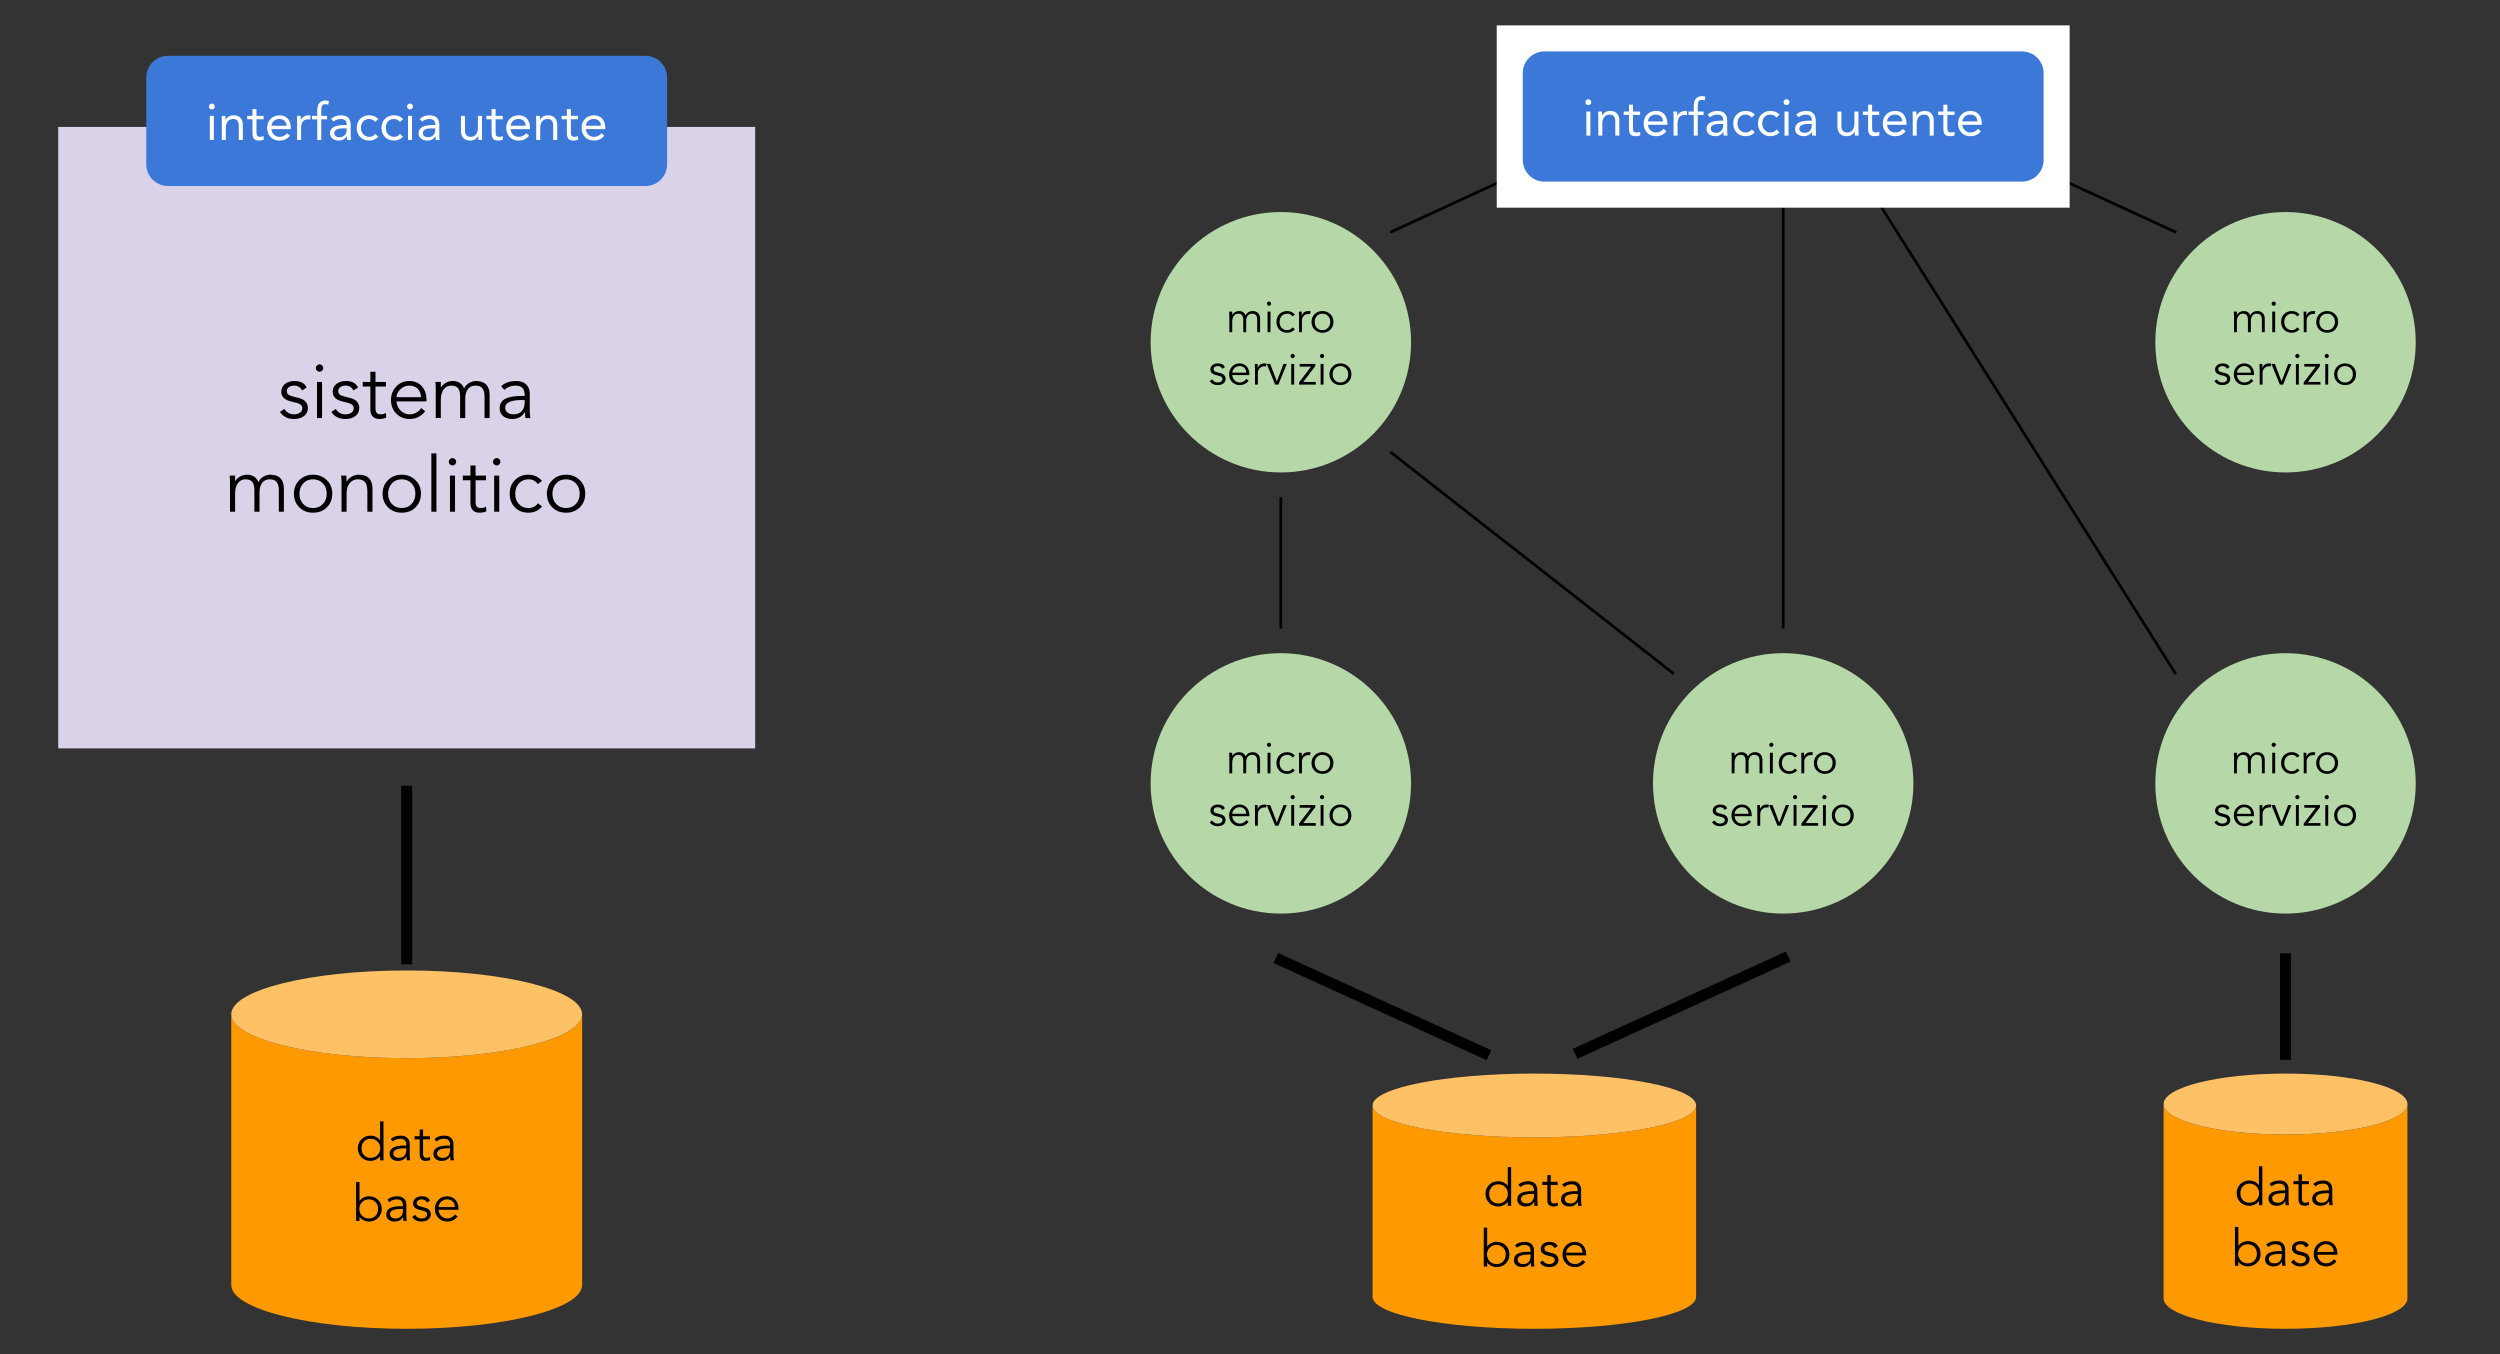 <svg version="1.1" viewBox="0.0 0.0 907.087 491.339" fill="none" stroke="none" stroke-linecap="square" stroke-miterlimit="10" xmlns:xlink="http://www.w3.org/1999/xlink" xmlns="http://www.w3.org/2000/svg"><rect x="0.0" y="0.0" width="907.087" height="491.339" fill="#333333" stroke="none"/><clipPath id="p.0"><path d="m0 0l907.087 0l0 491.339l-907.087 0l0 -491.339z" clip-rule="nonzero"/></clipPath><g clip-path="url(#p.0)"><path fill="#000000" fill-opacity="0.0" d="m0 0l907.087 0l0 491.339l-907.087 0z" fill-rule="evenodd"/><path fill="#d9d2e9" d="m21.122 46.058l252.882 0l0 225.48l-252.882 0z" fill-rule="evenodd"/><path fill="#000000" d="m106.899 138.24q3.234 0 4.359 2.344l-1.656 1.094q-0.922 -1.766 -2.828 -1.766q-1.172 0 -1.938 0.531q-0.766 0.531 -0.766 1.438q0 0.859 0.609 1.328q0.609 0.453 2.406 0.859q2.375 0.5 3.188 1.125q0.812 0.625 1.125 1.391q0.312 0.75 0.312 1.391q0 1.891 -1.406 2.969q-1.391 1.078 -3.688 1.078q-3.344 0 -5.047 -2.562l1.594 -1.078q1.297 1.953 3.453 1.953q1.375 0 2.219 -0.594q0.859 -0.609 0.859 -1.641q0 -0.844 -0.734 -1.359q-0.719 -0.516 -2.797 -0.938q-4.109 -0.812 -4.109 -3.609q0 -1.797 1.344 -2.875q1.344 -1.078 3.5 -1.078zm9.037 -6.047q0.531 0 0.938 0.406q0.406 0.406 0.406 0.938q0 0.562 -0.406 0.953q-0.406 0.391 -0.938 0.391q-0.5 0 -0.922 -0.391q-0.422 -0.391 -0.422 -0.953q0 -0.562 0.422 -0.953q0.422 -0.391 0.922 -0.391zm0.922 6.375l0 13.109l-1.844 0l0 -13.109l1.844 0zm8.689 -0.328q3.234 0 4.359 2.344l-1.656 1.094q-0.922 -1.766 -2.828 -1.766q-1.172 0 -1.938 0.531q-0.766 0.531 -0.766 1.438q0 0.859 0.609 1.328q0.609 0.453 2.406 0.859q2.375 0.5 3.187 1.125q0.812 0.625 1.125 1.391q0.312 0.75 0.312 1.391q0 1.891 -1.406 2.969q-1.391 1.078 -3.687 1.078q-3.344 0 -5.047 -2.562l1.594 -1.078q1.297 1.953 3.453 1.953q1.375 0 2.219 -0.594q0.859 -0.609 0.859 -1.641q0 -0.844 -0.734 -1.359q-0.719 -0.516 -2.797 -0.938q-4.109 -0.812 -4.109 -3.609q0 -1.797 1.344 -2.875q1.344 -1.078 3.5 -1.078zm10.694 -3.359l0 3.688l3.781 0l0 1.688l-3.781 0l0 7.844q0 1.062 0.406 1.656q0.406 0.578 1.5 0.578q0.953 0 1.891 -0.5l0.094 1.703q-1.094 0.484 -2.5 0.484q-1.531 0 -2.391 -0.891q-0.859 -0.906 -0.859 -2.5l0 -8.375l-2.766 0l0 -1.688l2.766 0l0 -3.688l1.859 0zm12.202 3.359q2.891 0 4.594 1.891q1.703 1.891 1.703 4.938l0 0.562l-10.922 0q0.234 2.047 1.578 3.375q1.344 1.328 3.25 1.328q1.25 0 2.375 -0.594q1.141 -0.609 1.812 -1.672l1.438 1.172q-2.234 2.781 -5.625 2.781q-2.922 0 -4.859 -1.953q-1.922 -1.969 -1.922 -4.938q0 -2.891 1.906 -4.891q1.906 -2.0 4.672 -2.0zm4.281 5.875q0 -1.922 -1.156 -3.062q-1.156 -1.141 -3.094 -1.141q-1.703 0 -3.125 1.25q-1.406 1.25 -1.469 2.953l8.844 0zm11.506 -5.875q3.109 0 4.172 2.719q0.594 -1.297 1.797 -2.0q1.203 -0.719 2.547 -0.719q2.438 0 3.672 1.312q1.234 1.312 1.234 3.703l0 8.422l-1.844 0l0 -7.781q0 -2.047 -0.781 -3.016q-0.766 -0.969 -2.531 -0.969q-1.812 0 -2.75 1.312q-0.938 1.297 -0.938 3.375l0 7.078l-1.859 0l0 -7.781q0 -2.047 -0.75 -3.016q-0.75 -0.969 -2.516 -0.969q-1.656 0 -2.703 1.375q-1.031 1.375 -1.031 3.734l0 6.656l-1.844 0l0 -10.359q0 -1.562 -0.141 -2.75l1.984 0l0 2.0l0.062 0q0.609 -1.047 1.781 -1.688q1.188 -0.641 2.438 -0.641zm23.169 0q2.266 0 3.531 1.266q1.281 1.25 1.281 3.297l0 6.078q0 1.281 0.219 2.797l-1.781 0q-0.172 -0.875 -0.172 -2.125l-0.062 0q-0.812 1.281 -1.922 1.875q-1.094 0.594 -2.688 0.594q-2.016 0 -3.266 -1.062q-1.25 -1.078 -1.25 -2.781q0 -2.359 1.969 -3.438q1.984 -1.094 6.266 -1.094l0.844 0l0 -0.281q0 -1.797 -0.828 -2.625q-0.828 -0.828 -2.531 -0.828q-2.297 0 -4.016 1.547l-1.109 -1.312q1.844 -1.906 5.516 -1.906zm-4.094 9.688q0 1.125 0.844 1.766q0.859 0.641 2.234 0.641q1.797 0 2.891 -1.109q1.094 -1.109 1.094 -3.375l0 -0.703l-1.297 0q-2.625 0 -4.203 0.672q-1.562 0.672 -1.562 2.109z" fill-rule="nonzero"/><path fill="#000000" d="m89.581 172.24q3.109 0 4.172 2.719q0.594 -1.297 1.797 -2.0q1.203 -0.719 2.547 -0.719q2.438 0 3.672 1.312q1.234 1.312 1.234 3.703l0 8.422l-1.844 0l0 -7.781q0 -2.047 -0.781 -3.016q-0.766 -0.969 -2.531 -0.969q-1.812 0 -2.75 1.312q-0.938 1.297 -0.938 3.375l0 7.078l-1.859 0l0 -7.781q0 -2.047 -0.75 -3.016q-0.75 -0.969 -2.516 -0.969q-1.656 0 -2.703 1.375q-1.031 1.375 -1.031 3.734l0 6.656l-1.844 0l0 -10.359q0 -1.562 -0.141 -2.75l1.984 0l0 2.0l0.062 0q0.609 -1.047 1.781 -1.688q1.188 -0.641 2.438 -0.641zm23.997 0q2.969 0 4.969 1.938q2.016 1.922 2.016 4.953q0 2.969 -1.953 4.938q-1.938 1.953 -5.031 1.953q-3.016 0 -4.984 -1.953q-1.953 -1.969 -1.953 -4.938q0 -2.922 1.953 -4.906q1.969 -1.984 4.984 -1.984zm-4.922 6.891q0 2.266 1.359 3.734q1.359 1.469 3.562 1.469q2.25 0 3.609 -1.5q1.359 -1.5 1.359 -3.703q0 -2.328 -1.406 -3.766q-1.406 -1.453 -3.578 -1.453q-2.219 0 -3.562 1.5q-1.344 1.5 -1.344 3.719zm21.557 -6.891q2.469 0 3.703 1.312q1.234 1.312 1.234 3.703l0 8.422l-1.859 0l0 -7.391q0 -2.219 -0.812 -3.297q-0.812 -1.078 -2.625 -1.078q-1.797 0 -2.953 1.375q-1.141 1.375 -1.141 3.781l0 6.609l-1.844 0l0 -10.328q0 -1.594 -0.141 -2.781l1.906 0q0.078 0.797 0.078 2.109l0.062 0q0.609 -1.094 1.844 -1.766q1.234 -0.672 2.547 -0.672zm15.537 0q2.969 0 4.969 1.938q2.016 1.922 2.016 4.953q0 2.969 -1.953 4.938q-1.937 1.953 -5.031 1.953q-3.016 0 -4.984 -1.953q-1.953 -1.969 -1.953 -4.938q0 -2.922 1.953 -4.906q1.969 -1.984 4.984 -1.984zm-4.922 6.891q0 2.266 1.359 3.734q1.359 1.469 3.562 1.469q2.25 0 3.609 -1.5q1.359 -1.5 1.359 -3.703q0 -2.328 -1.406 -3.766q-1.406 -1.453 -3.578 -1.453q-2.219 0 -3.562 1.5q-1.344 1.5 -1.344 3.719zm17.526 -14.625l0 21.172l-1.844 0l0 -21.172l1.844 0zm5.826 1.688q0.531 0 0.938 0.406q0.406 0.406 0.406 0.938q0 0.562 -0.406 0.953q-0.406 0.391 -0.938 0.391q-0.5 0 -0.922 -0.391q-0.422 -0.391 -0.422 -0.953q0 -0.562 0.422 -0.953q0.422 -0.391 0.922 -0.391zm0.922 6.375l0 13.109l-1.844 0l0 -13.109l1.844 0zm7.454 -3.688l0 3.688l3.781 0l0 1.688l-3.781 0l0 7.844q0 1.062 0.406 1.656q0.406 0.578 1.5 0.578q0.953 0 1.891 -0.5l0.094 1.703q-1.094 0.484 -2.5 0.484q-1.531 0 -2.391 -0.891q-0.859 -0.906 -0.859 -2.5l0 -8.375l-2.766 0l0 -1.688l2.766 0l0 -3.688l1.859 0zm7.668 -2.688q0.531 0 0.938 0.406q0.406 0.406 0.406 0.938q0 0.562 -0.406 0.953q-0.406 0.391 -0.938 0.391q-0.5 0 -0.922 -0.391q-0.422 -0.391 -0.422 -0.953q0 -0.562 0.422 -0.953q0.422 -0.391 0.922 -0.391zm0.922 6.375l0 13.109l-1.844 0l0 -13.109l1.844 0zm10.611 -0.328q2.969 0 4.906 2.266l-1.516 1.141q-1.203 -1.734 -3.328 -1.734q-2.188 0 -3.531 1.469q-1.344 1.453 -1.344 3.75q0 2.344 1.344 3.781q1.344 1.422 3.438 1.422q2.25 0 3.422 -1.734l1.516 1.141q-1.875 2.281 -4.953 2.281q-3.031 0 -4.906 -1.953q-1.875 -1.969 -1.875 -4.938q0 -3.031 1.906 -4.953q1.906 -1.938 4.922 -1.938zm13.605 0q2.969 0 4.969 1.938q2.016 1.922 2.016 4.953q0 2.969 -1.953 4.938q-1.938 1.953 -5.031 1.953q-3.016 0 -4.984 -1.953q-1.953 -1.969 -1.953 -4.938q0 -2.922 1.953 -4.906q1.969 -1.984 4.984 -1.984zm-4.922 6.891q0 2.266 1.359 3.734q1.359 1.469 3.562 1.469q2.25 0 3.609 -1.5q1.359 -1.5 1.359 -3.703q0 -2.328 -1.406 -3.766q-1.406 -1.453 -3.578 -1.453q-2.219 0 -3.562 1.5q-1.344 1.5 -1.344 3.719z" fill-rule="nonzero"/><path fill="#3c78d8" d="m53.075 28.118l0 0c0 -4.349 3.525 -7.874 7.874 -7.874l173.228 0c2.088 0 4.091 0.83 5.568 2.306c1.477 1.477 2.306 3.48 2.306 5.568l0 31.496c0 4.349 -3.525 7.874 -7.874 7.874l-173.228 0c-4.349 0 -7.874 -3.525 -7.874 -7.874z" fill-rule="evenodd"/><path fill="#ffffff" d="m76.861 37.583q0.438 0 0.75 0.312q0.312 0.297 0.312 0.75q0 0.469 -0.297 0.766q-0.297 0.297 -0.766 0.297q-0.469 0 -0.766 -0.297q-0.297 -0.297 -0.297 -0.766q0 -0.453 0.312 -0.75q0.328 -0.312 0.75 -0.312zm0.734 4.469l0 8.734l-1.453 0l0 -8.734l1.453 0zm7.181 -0.219q1.641 0 2.484 0.953q0.844 0.953 0.844 2.531l0 5.469l-1.469 0l0 -5.297q0 -1.016 -0.469 -1.656q-0.453 -0.641 -1.516 -0.656q-1.344 0 -2.031 0.891q-0.688 0.875 -0.688 2.453l0 4.266l-1.453 0l0 -6.797q0 -0.094 -0.062 -1.938l1.375 0q0.031 1.312 0.031 1.438l0.047 0q0.344 -0.75 1.141 -1.203q0.797 -0.453 1.766 -0.453zm8.279 -2.266l0 2.484l2.578 0l0 1.234l-2.578 0l0 4.672q0 1.031 0.328 1.375q0.344 0.328 0.984 0.328q0.719 0 1.281 -0.297l0.062 1.328q-0.75 0.312 -1.703 0.312q-1.344 0 -1.875 -0.656q-0.531 -0.656 -0.531 -2.172l0 -4.891l-1.906 0l0 -1.234l1.906 0l0 -2.484l1.453 0zm8.348 2.266q1.938 0 3.031 1.219q1.094 1.219 1.109 3.469l0 0.344l-7.062 0q0.125 1.219 0.922 2.0q0.797 0.781 1.953 0.797q1.781 0 2.766 -1.312l1.094 0.859q-0.688 0.891 -1.625 1.344q-0.922 0.453 -2.234 0.453q-1.984 0 -3.203 -1.297q-1.219 -1.297 -1.234 -3.281q0 -1.984 1.234 -3.266q1.25 -1.297 3.25 -1.328zm2.562 3.797q-0.047 -1.125 -0.734 -1.781q-0.672 -0.672 -1.906 -0.672q-1.125 0 -1.891 0.641q-0.766 0.625 -0.953 1.812l5.484 0zm8.123 -3.797q0.328 0 0.594 0.094l-0.094 1.469q-0.406 -0.109 -0.781 -0.109q-1.266 0 -1.922 0.828q-0.641 0.828 -0.641 2.344l0 4.328l-1.453 0l0 -6.797q0 -0.25 -0.062 -1.938l1.375 0q0.031 1.312 0.031 1.438l0.047 0q0.344 -0.75 1.141 -1.203q0.797 -0.453 1.766 -0.453zm6.098 -5.375q0.734 0 1.141 0.219l-0.203 1.312q-0.531 -0.188 -0.984 -0.188q-0.922 0 -1.25 0.531q-0.328 0.531 -0.328 1.766l0 1.953l2.125 0l0 1.234l-2.125 0l0 7.5l-1.453 0l0 -7.5l-1.906 0l0 -1.234l1.906 0l0 -1.969q0 -3.625 3.078 -3.625zm5.408 5.375q1.906 0 2.766 0.906q0.875 0.891 0.891 2.688l0 3.922q0 0.562 0.141 1.438l-1.406 0q-0.094 -0.172 -0.094 -1.312l-0.031 0q-1.0 1.5 -2.875 1.531q-1.438 0 -2.344 -0.719q-0.906 -0.719 -0.906 -1.875q0 -1.578 1.297 -2.312q1.312 -0.734 4.094 -0.734l0.672 0l0 -0.25q0 -1.906 -2.156 -1.938q-1.578 0 -2.594 0.953l-0.922 -0.953q1.344 -1.312 3.469 -1.344zm-2.297 6.438q0 1.469 1.922 1.516q1.141 0 1.859 -0.734q0.719 -0.734 0.719 -2.125l0 -0.344l-1.609 0q-1.281 0 -2.078 0.422q-0.781 0.406 -0.812 1.266zm12.651 -6.438q2.078 0 3.344 1.375l-1.156 1.031q-0.875 -1.062 -2.203 -1.062q-1.359 0 -2.156 0.891q-0.797 0.875 -0.797 2.359q0 1.391 0.844 2.312q0.859 0.906 2.109 0.922q1.438 0 2.219 -1.078l1.078 1.031q-1.203 1.375 -3.297 1.391q-2.0 -0.016 -3.234 -1.266q-1.234 -1.25 -1.281 -3.312q0.016 -2.094 1.297 -3.344q1.297 -1.25 3.234 -1.25zm8.992 0q2.078 0 3.344 1.375l-1.156 1.031q-0.875 -1.062 -2.203 -1.062q-1.359 0 -2.156 0.891q-0.797 0.875 -0.797 2.359q0 1.391 0.844 2.312q0.859 0.906 2.109 0.922q1.438 0 2.219 -1.078l1.078 1.031q-1.203 1.375 -3.297 1.391q-2.0 -0.016 -3.234 -1.266q-1.234 -1.25 -1.281 -3.312q0.016 -2.094 1.297 -3.344q1.297 -1.25 3.234 -1.25zm5.82 -4.25q0.438 0 0.75 0.312q0.312 0.297 0.312 0.75q0 0.469 -0.297 0.766q-0.297 0.297 -0.766 0.297q-0.469 0 -0.766 -0.297q-0.297 -0.297 -0.297 -0.766q0 -0.453 0.312 -0.75q0.328 -0.312 0.75 -0.312zm0.734 4.469l0 8.734l-1.453 0l0 -8.734l1.453 0zm6.243 -0.219q1.906 0 2.766 0.906q0.875 0.891 0.891 2.688l0 3.922q0 0.562 0.141 1.438l-1.406 0q-0.094 -0.172 -0.094 -1.312l-0.031 0q-1.0 1.5 -2.875 1.531q-1.438 0 -2.344 -0.719q-0.906 -0.719 -0.906 -1.875q0 -1.578 1.297 -2.312q1.312 -0.734 4.094 -0.734l0.672 0l0 -0.25q0 -1.906 -2.156 -1.938q-1.578 0 -2.594 0.953l-0.922 -0.953q1.344 -1.312 3.469 -1.344zm-2.297 6.438q0 1.469 1.922 1.516q1.141 0 1.859 -0.734q0.719 -0.734 0.719 -2.125l0 -0.344l-1.609 0q-1.281 0 -2.078 0.422q-0.781 0.406 -0.812 1.266zm15.26 -6.219l0 5.297q0 1.016 0.469 1.656q0.484 0.641 1.531 0.656q1.344 0 2.016 -0.891q0.688 -0.891 0.688 -2.391l0 -4.328l1.469 0l0 6.797q0.016 0.516 0.062 1.938l-1.375 0q-0.016 -0.891 -0.031 -1.438l-0.047 0q-0.328 0.734 -1.125 1.203q-0.797 0.453 -1.797 0.453q-1.609 -0.016 -2.469 -0.953q-0.844 -0.938 -0.844 -2.531l0 -5.469l1.453 0zm11.123 -2.484l0 2.484l2.578 0l0 1.234l-2.578 0l0 4.672q0 1.031 0.328 1.375q0.344 0.328 0.984 0.328q0.719 0 1.281 -0.297l0.062 1.328q-0.75 0.312 -1.703 0.312q-1.344 0 -1.875 -0.656q-0.531 -0.656 -0.531 -2.172l0 -4.891l-1.906 0l0 -1.234l1.906 0l0 -2.484l1.453 0zm8.348 2.266q1.938 0 3.031 1.219q1.094 1.219 1.109 3.469l0 0.344l-7.062 0q0.125 1.219 0.922 2.0q0.797 0.781 1.953 0.797q1.781 0 2.766 -1.312l1.094 0.859q-0.688 0.891 -1.625 1.344q-0.922 0.453 -2.234 0.453q-1.984 0 -3.203 -1.297q-1.219 -1.297 -1.234 -3.281q0 -1.984 1.234 -3.266q1.25 -1.297 3.25 -1.328zm2.562 3.797q-0.047 -1.125 -0.734 -1.781q-0.672 -0.672 -1.906 -0.672q-1.125 0 -1.891 0.641q-0.766 0.625 -0.953 1.812l5.484 0zm8.123 -3.797q1.641 0 2.484 0.953q0.844 0.953 0.844 2.531l0 5.469l-1.469 0l0 -5.297q0 -1.016 -0.469 -1.656q-0.453 -0.641 -1.516 -0.656q-1.344 0 -2.031 0.891q-0.688 0.875 -0.688 2.453l0 4.266l-1.453 0l0 -6.797q0 -0.094 -0.062 -1.938l1.375 0q0.031 1.312 0.031 1.438l0.047 0q0.344 -0.75 1.141 -1.203q0.797 -0.453 1.766 -0.453zm8.279 -2.266l0 2.484l2.578 0l0 1.234l-2.578 0l0 4.672q0 1.031 0.328 1.375q0.344 0.328 0.984 0.328q0.719 0 1.281 -0.297l0.062 1.328q-0.75 0.312 -1.703 0.312q-1.344 0 -1.875 -0.656q-0.531 -0.656 -0.531 -2.172l0 -4.891l-1.906 0l0 -1.234l1.906 0l0 -2.484l1.453 0zm8.348 2.266q1.938 0 3.031 1.219q1.094 1.219 1.109 3.469l0 0.344l-7.062 0q0.125 1.219 0.922 2.0q0.797 0.781 1.953 0.797q1.781 0 2.766 -1.312l1.094 0.859q-0.688 0.891 -1.625 1.344q-0.922 0.453 -2.234 0.453q-1.984 0 -3.203 -1.297q-1.219 -1.297 -1.234 -3.281q0 -1.984 1.234 -3.266q1.25 -1.297 3.25 -1.328zm2.562 3.797q-0.047 -1.125 -0.734 -1.781q-0.672 -0.672 -1.906 -0.672q-1.125 0 -1.891 0.641q-0.766 0.625 -0.953 1.812l5.484 0z" fill-rule="nonzero"/><path fill="#ff9900" d="m83.909 368.029l0 0c0 8.789 28.499 15.913 63.654 15.913c35.155 0 63.654 -7.125 63.654 -15.913l0 98.189c0 8.789 -28.499 15.913 -63.654 15.913c-35.155 0 -63.654 -7.125 -63.654 -15.913z" fill-rule="evenodd"/><path fill="#ffc166" d="m83.909 368.029l0 0c0 -8.789 28.499 -15.913 63.654 -15.913c35.155 0 63.654 7.125 63.654 15.913l0 0c0 8.789 -28.499 15.913 -63.654 15.913c-35.155 0 -63.654 -7.125 -63.654 -15.913z" fill-rule="evenodd"/><path fill="#000000" fill-opacity="0.0" d="m211.217 368.029l0 0c0 8.789 -28.499 15.913 -63.654 15.913c-35.155 0 -63.654 -7.125 -63.654 -15.913l0 0c0 -8.789 28.499 -15.913 63.654 -15.913c35.155 0 63.654 7.125 63.654 15.913l0 98.189c0 8.789 -28.499 15.913 -63.654 15.913c-35.155 0 -63.654 -7.125 -63.654 -15.913l0 -98.189" fill-rule="evenodd"/><path fill="#000000" d="m139.146 406.891l0 14.109l-1.234 0l0 -1.453l-0.047 0q-0.547 0.797 -1.484 1.234q-0.938 0.438 -1.906 0.438q-2.031 0 -3.344 -1.312q-1.297 -1.328 -1.297 -3.266q0 -1.953 1.297 -3.266q1.312 -1.328 3.344 -1.328q1.016 0 1.938 0.453q0.922 0.438 1.453 1.219l0.047 0l0 -6.828l1.234 0zm-7.969 9.75q0 1.547 0.922 2.516q0.938 0.953 2.375 0.953q1.5 0 2.484 -1.0q1.0 -1.016 1.0 -2.469q0 -1.469 -1.0 -2.469q-0.984 -1.0 -2.5 -1.0q-1.422 0 -2.359 0.984q-0.922 0.969 -0.922 2.484zm14.274 -4.594q1.5 0 2.344 0.844q0.859 0.828 0.859 2.203l0 4.047q0 0.859 0.156 1.859l-1.203 0q-0.109 -0.578 -0.109 -1.422l-0.031 0q-0.547 0.859 -1.281 1.25q-0.734 0.391 -1.797 0.391q-1.344 0 -2.188 -0.703q-0.828 -0.703 -0.828 -1.844q0 -1.578 1.312 -2.297q1.328 -0.734 4.172 -0.734l0.562 0l0 -0.188q0 -1.188 -0.547 -1.734q-0.547 -0.547 -1.688 -0.547q-1.531 0 -2.672 1.016l-0.75 -0.875q1.234 -1.266 3.688 -1.266zm-2.734 6.453q0 0.75 0.562 1.188q0.578 0.422 1.5 0.422q1.188 0 1.906 -0.734q0.734 -0.75 0.734 -2.25l0 -0.469l-0.859 0q-1.75 0 -2.797 0.453q-1.047 0.438 -1.047 1.391zm10.792 -8.688l0 2.453l2.516 0l0 1.125l-2.516 0l0 5.219q0 0.719 0.266 1.109q0.266 0.391 1.0 0.391q0.641 0 1.266 -0.344l0.062 1.141q-0.734 0.312 -1.672 0.312q-1.016 0 -1.594 -0.594q-0.562 -0.594 -0.562 -1.656l0 -5.578l-1.844 0l0 -1.125l1.844 0l0 -2.453l1.234 0zm7.819 2.234q1.5 0 2.344 0.844q0.859 0.828 0.859 2.203l0 4.047q0 0.859 0.156 1.859l-1.203 0q-0.109 -0.578 -0.109 -1.422l-0.031 0q-0.547 0.859 -1.281 1.25q-0.734 0.391 -1.797 0.391q-1.344 0 -2.188 -0.703q-0.828 -0.703 -0.828 -1.844q0 -1.578 1.312 -2.297q1.328 -0.734 4.172 -0.734l0.562 0l0 -0.188q0 -1.188 -0.547 -1.734q-0.547 -0.547 -1.688 -0.547q-1.531 0 -2.672 1.016l-0.75 -0.875q1.234 -1.266 3.688 -1.266zm-2.734 6.453q0 0.75 0.562 1.188q0.578 0.422 1.5 0.422q1.188 0 1.906 -0.734q0.734 -0.75 0.734 -2.25l0 -0.469l-0.859 0q-1.75 0 -2.797 0.453q-1.047 0.438 -1.047 1.391z" fill-rule="nonzero"/><path fill="#000000" d="m130.44 428.891l0 6.828l0.031 0q0.547 -0.781 1.469 -1.219q0.922 -0.453 1.922 -0.453q2.047 0 3.344 1.312q1.312 1.297 1.312 3.281q0 1.984 -1.328 3.281q-1.312 1.297 -3.328 1.297q-0.984 0 -1.922 -0.438q-0.922 -0.453 -1.469 -1.234l-0.031 0l0 1.453l-1.234 0l0 -14.109l1.234 0zm-0.062 9.75q0 1.453 1.0 2.469q1.0 1.0 2.484 1.0q1.484 0 2.391 -0.984q0.922 -0.984 0.922 -2.484q0 -1.547 -0.953 -2.5q-0.938 -0.969 -2.375 -0.969q-1.484 0 -2.484 1.0q-0.984 1.0 -0.984 2.469zm13.852 -4.594q1.5 0 2.344 0.844q0.859 0.828 0.859 2.203l0 4.047q0 0.859 0.156 1.859l-1.203 0q-0.109 -0.578 -0.109 -1.422l-0.031 0q-0.547 0.859 -1.281 1.25q-0.734 0.391 -1.797 0.391q-1.344 0 -2.188 -0.703q-0.828 -0.703 -0.828 -1.844q0 -1.578 1.312 -2.297q1.328 -0.734 4.172 -0.734l0.562 0l0 -0.188q0 -1.188 -0.547 -1.734q-0.547 -0.547 -1.688 -0.547q-1.531 0 -2.672 1.016l-0.75 -0.875q1.234 -1.266 3.688 -1.266zm-2.734 6.453q0 0.75 0.562 1.188q0.578 0.422 1.5 0.422q1.188 0 1.906 -0.734q0.734 -0.75 0.734 -2.25l0 -0.469l-0.859 0q-1.75 0 -2.797 0.453q-1.047 0.438 -1.047 1.391zm11.604 -6.453q2.172 0 2.922 1.562l-1.109 0.734q-0.609 -1.172 -1.891 -1.172q-0.781 0 -1.297 0.359q-0.5 0.344 -0.5 0.938q0 0.578 0.406 0.891q0.406 0.312 1.609 0.562q1.578 0.344 2.109 0.766q0.547 0.406 0.75 0.922q0.219 0.5 0.219 0.922q0 1.25 -0.938 1.969q-0.938 0.719 -2.469 0.719q-2.219 0 -3.359 -1.688l1.062 -0.734q0.859 1.312 2.297 1.312q0.922 0 1.484 -0.406q0.578 -0.406 0.578 -1.094q0 -0.562 -0.484 -0.906q-0.484 -0.344 -1.875 -0.625q-2.734 -0.531 -2.734 -2.406q0 -1.188 0.891 -1.906q0.891 -0.719 2.328 -0.719zm9.073 0q1.922 0 3.062 1.266q1.141 1.25 1.141 3.281l0 0.375l-7.281 0q0.141 1.359 1.031 2.25q0.906 0.891 2.172 0.891q0.844 0 1.594 -0.406q0.766 -0.406 1.203 -1.109l0.953 0.781q-1.484 1.844 -3.75 1.844q-1.938 0 -3.234 -1.297q-1.281 -1.312 -1.281 -3.281q0 -1.922 1.266 -3.25q1.281 -1.344 3.125 -1.344zm2.859 3.922q0 -1.297 -0.781 -2.047q-0.781 -0.75 -2.062 -0.75q-1.141 0 -2.078 0.828q-0.938 0.828 -0.984 1.969l5.906 0z" fill-rule="nonzero"/><path fill="#000000" fill-opacity="0.0" d="m408.046 124.18l0 0c0 -31.311 25.382 -56.693 56.693 -56.693l0 0c15.036 0 29.456 5.973 40.088 16.605c10.632 10.632 16.605 25.052 16.605 40.088l0 0c0 31.311 -25.382 56.693 -56.693 56.693l0 0c-31.311 0 -56.693 -25.382 -56.693 -56.693z" fill-rule="evenodd"/><path fill="#b6d7a8" d="m417.495 124.18l0 0c0 -26.092 21.152 -47.244 47.244 -47.244l0 0c12.53 0 24.547 4.977 33.407 13.837c8.86 8.86 13.837 20.877 13.837 33.407l0 0c0 26.092 -21.152 47.244 -47.244 47.244l0 0c-26.092 0 -47.244 -21.152 -47.244 -47.244z" fill-rule="evenodd"/><path fill="#000000" d="m449.547 112.852q1.781 0 2.391 1.562q0.328 -0.734 1.016 -1.141q0.688 -0.422 1.453 -0.422q1.391 0 2.094 0.766q0.703 0.75 0.703 2.109l0 4.812l-1.047 0l0 -4.453q0 -1.156 -0.438 -1.703q-0.438 -0.562 -1.453 -0.562q-1.031 0 -1.578 0.75q-0.531 0.734 -0.531 1.922l0 4.047l-1.062 0l0 -4.453q0 -1.156 -0.438 -1.703q-0.422 -0.562 -1.422 -0.562q-0.953 0 -1.547 0.781q-0.594 0.781 -0.594 2.125l0 3.812l-1.047 0l0 -5.922q0 -0.891 -0.078 -1.562l1.125 0l0 1.125l0.031 0q0.359 -0.578 1.031 -0.953q0.672 -0.375 1.391 -0.375zm10.898 -3.453q0.297 0 0.531 0.234q0.234 0.234 0.234 0.531q0 0.328 -0.234 0.562q-0.234 0.219 -0.531 0.219q-0.297 0 -0.531 -0.219q-0.234 -0.234 -0.234 -0.562q0 -0.312 0.234 -0.531q0.234 -0.234 0.531 -0.234zm0.531 3.656l0 7.484l-1.062 0l0 -7.484l1.062 0zm6.059 -0.203q1.703 0 2.797 1.297l-0.859 0.656q-0.688 -0.984 -1.906 -0.984q-1.25 0 -2.016 0.828q-0.766 0.828 -0.766 2.141q0 1.344 0.766 2.172q0.766 0.812 1.969 0.812q1.281 0 1.953 -1.0l0.859 0.656q-1.062 1.297 -2.828 1.297q-1.734 0 -2.812 -1.109q-1.062 -1.125 -1.062 -2.828q0 -1.719 1.078 -2.828q1.094 -1.109 2.828 -1.109zm7.712 0q0.422 0 0.781 0.109l-0.203 1.031q-0.172 -0.078 -0.594 -0.078q-1.016 0 -1.688 0.703q-0.656 0.688 -0.656 1.766l0 4.156l-1.047 0l0 -5.203q-0.016 -1.344 -0.062 -2.281l1.031 0l0 1.391l0.031 0q0.625 -1.594 2.406 -1.594zm5.087 0q1.703 0 2.844 1.109q1.141 1.109 1.141 2.828q0 1.703 -1.109 2.828q-1.109 1.109 -2.875 1.109q-1.719 0 -2.844 -1.109q-1.125 -1.125 -1.125 -2.828q0 -1.656 1.125 -2.797q1.125 -1.141 2.844 -1.141zm-2.812 3.938q0 1.297 0.766 2.141q0.781 0.844 2.047 0.844q1.281 0 2.047 -0.859q0.781 -0.859 0.781 -2.125q0 -1.328 -0.797 -2.141q-0.797 -0.828 -2.047 -0.828q-1.266 0 -2.031 0.859q-0.766 0.844 -0.766 2.109z" fill-rule="nonzero"/><path fill="#000000" d="m441.941 131.852q1.859 0 2.5 1.344l-0.938 0.625q-0.531 -1.0 -1.625 -1.0q-0.672 0 -1.109 0.312q-0.438 0.297 -0.438 0.812q0 0.484 0.344 0.75q0.359 0.266 1.391 0.484q1.359 0.297 1.812 0.656q0.469 0.359 0.641 0.797q0.172 0.422 0.172 0.797q0 1.062 -0.797 1.688q-0.797 0.609 -2.109 0.609q-1.906 0 -2.875 -1.453l0.906 -0.625q0.734 1.125 1.969 1.125q0.781 0 1.266 -0.344q0.5 -0.344 0.5 -0.938q0 -0.484 -0.422 -0.781q-0.406 -0.297 -1.594 -0.531q-2.359 -0.469 -2.359 -2.062q0 -1.031 0.766 -1.641q0.781 -0.625 2.0 -0.625zm7.785 0q1.641 0 2.609 1.094q0.984 1.078 0.984 2.812l0 0.328l-6.234 0q0.125 1.172 0.891 1.938q0.766 0.75 1.859 0.75q0.719 0 1.359 -0.344q0.656 -0.344 1.047 -0.953l0.812 0.672q-1.281 1.578 -3.219 1.578q-1.672 0 -2.781 -1.109q-1.094 -1.125 -1.094 -2.828q0 -1.641 1.078 -2.781q1.094 -1.156 2.688 -1.156zm2.438 3.375q0 -1.109 -0.672 -1.75q-0.656 -0.656 -1.75 -0.656q-0.984 0 -1.797 0.719q-0.797 0.703 -0.828 1.688l5.047 0zm6.599 -3.375q0.422 0 0.781 0.109l-0.203 1.031q-0.172 -0.078 -0.594 -0.078q-1.016 0 -1.688 0.703q-0.656 0.688 -0.656 1.766l0 4.156l-1.047 0l0 -5.203q-0.016 -1.344 -0.062 -2.281l1.031 0l0 1.391l0.031 0q0.625 -1.594 2.406 -1.594zm2.125 0.203l2.406 6.328l2.391 -6.328l1.203 0l-3.031 7.484l-1.188 0l-3.047 -7.484l1.266 0zm8.15 -3.656q0.297 0 0.531 0.234q0.234 0.234 0.234 0.531q0 0.328 -0.234 0.562q-0.234 0.219 -0.531 0.219q-0.297 0 -0.531 -0.219q-0.234 -0.234 -0.234 -0.562q0 -0.312 0.234 -0.531q0.234 -0.234 0.531 -0.234zm0.531 3.656l0 7.484l-1.062 0l0 -7.484l1.062 0zm7.668 0l0 0.766l-4.375 5.766l4.547 0l0 0.953l-6.078 0l0 -0.766l4.375 -5.766l-4.156 0l0 -0.953l5.688 0zm2.457 -3.656q0.297 0 0.531 0.234q0.234 0.234 0.234 0.531q0 0.328 -0.234 0.562q-0.234 0.219 -0.531 0.219q-0.297 0 -0.531 -0.219q-0.234 -0.234 -0.234 -0.562q0 -0.312 0.234 -0.531q0.234 -0.234 0.531 -0.234zm0.531 3.656l0 7.484l-1.062 0l0 -7.484l1.062 0zm6.121 -0.203q1.703 0 2.844 1.109q1.141 1.109 1.141 2.828q0 1.703 -1.109 2.828q-1.109 1.109 -2.875 1.109q-1.719 0 -2.844 -1.109q-1.125 -1.125 -1.125 -2.828q0 -1.656 1.125 -2.797q1.125 -1.141 2.844 -1.141zm-2.812 3.938q0 1.297 0.766 2.141q0.781 0.844 2.047 0.844q1.281 0 2.047 -0.859q0.781 -0.859 0.781 -2.125q0 -1.328 -0.797 -2.141q-0.797 -0.828 -2.047 -0.828q-1.266 0 -2.031 0.859q-0.766 0.844 -0.766 2.109z" fill-rule="nonzero"/><path fill="#ff9900" d="m498.024 401.108l0 0c0 6.393 26.278 11.575 58.693 11.575c32.415 0 58.693 -5.182 58.693 -11.575l0 69.449c0 6.393 -26.278 11.575 -58.693 11.575c-32.415 0 -58.693 -5.182 -58.693 -11.575z" fill-rule="evenodd"/><path fill="#ffc166" d="m498.024 401.108l0 0c0 -6.393 26.278 -11.575 58.693 -11.575c32.415 0 58.693 5.182 58.693 11.575l0 0c0 6.393 -26.278 11.575 -58.693 11.575c-32.415 0 -58.693 -5.182 -58.693 -11.575z" fill-rule="evenodd"/><path fill="#000000" fill-opacity="0.0" d="m615.409 401.108l0 0c0 6.393 -26.278 11.575 -58.693 11.575c-32.415 0 -58.693 -5.182 -58.693 -11.575l0 0c0 -6.393 26.278 -11.575 58.693 -11.575c32.415 0 58.693 5.182 58.693 11.575l0 69.449c0 6.393 -26.278 11.575 -58.693 11.575c-32.415 0 -58.693 -5.182 -58.693 -11.575l0 -69.449" fill-rule="evenodd"/><path fill="#000000" d="m548.3 423.43l0 14.109l-1.234 0l0 -1.453l-0.047 0q-0.547 0.797 -1.484 1.234q-0.938 0.438 -1.906 0.438q-2.031 0 -3.344 -1.312q-1.297 -1.328 -1.297 -3.266q0 -1.953 1.297 -3.266q1.312 -1.328 3.344 -1.328q1.016 0 1.938 0.453q0.922 0.438 1.453 1.219l0.047 0l0 -6.828l1.234 0zm-7.969 9.75q0 1.547 0.922 2.516q0.938 0.953 2.375 0.953q1.5 0 2.484 -1.0q1.0 -1.016 1.0 -2.469q0 -1.469 -1.0 -2.469q-0.984 -1.0 -2.5 -1.0q-1.422 0 -2.359 0.984q-0.922 0.969 -0.922 2.484zm14.274 -4.594q1.5 0 2.344 0.844q0.859 0.828 0.859 2.203l0 4.047q0 0.859 0.156 1.859l-1.203 0q-0.109 -0.578 -0.109 -1.422l-0.031 0q-0.547 0.859 -1.281 1.25q-0.734 0.391 -1.797 0.391q-1.344 0 -2.188 -0.703q-0.828 -0.703 -0.828 -1.844q0 -1.578 1.312 -2.297q1.328 -0.734 4.172 -0.734l0.562 0l0 -0.188q0 -1.188 -0.547 -1.734q-0.547 -0.547 -1.688 -0.547q-1.531 0 -2.672 1.016l-0.75 -0.875q1.234 -1.266 3.688 -1.266zm-2.734 6.453q0 0.75 0.562 1.188q0.578 0.422 1.5 0.422q1.188 0 1.906 -0.734q0.734 -0.75 0.734 -2.25l0 -0.469l-0.859 0q-1.75 0 -2.797 0.453q-1.047 0.438 -1.047 1.391zm10.792 -8.688l0 2.453l2.516 0l0 1.125l-2.516 0l0 5.219q0 0.719 0.266 1.109q0.266 0.391 1.0 0.391q0.641 0 1.266 -0.344l0.062 1.141q-0.734 0.312 -1.672 0.312q-1.016 0 -1.594 -0.594q-0.562 -0.594 -0.562 -1.656l0 -5.578l-1.844 0l0 -1.125l1.844 0l0 -2.453l1.234 0zm7.819 2.234q1.5 0 2.344 0.844q0.859 0.828 0.859 2.203l0 4.047q0 0.859 0.156 1.859l-1.203 0q-0.109 -0.578 -0.109 -1.422l-0.031 0q-0.547 0.859 -1.281 1.25q-0.734 0.391 -1.797 0.391q-1.344 0 -2.188 -0.703q-0.828 -0.703 -0.828 -1.844q0 -1.578 1.312 -2.297q1.328 -0.734 4.172 -0.734l0.562 0l0 -0.188q0 -1.188 -0.547 -1.734q-0.547 -0.547 -1.688 -0.547q-1.531 0 -2.672 1.016l-0.75 -0.875q1.234 -1.266 3.688 -1.266zm-2.734 6.453q0 0.75 0.562 1.188q0.578 0.422 1.5 0.422q1.188 0 1.906 -0.734q0.734 -0.75 0.734 -2.25l0 -0.469l-0.859 0q-1.75 0 -2.797 0.453q-1.047 0.438 -1.047 1.391z" fill-rule="nonzero"/><path fill="#000000" d="m539.594 445.43l0 6.828l0.031 0q0.547 -0.781 1.469 -1.219q0.922 -0.453 1.922 -0.453q2.047 0 3.344 1.312q1.312 1.297 1.312 3.281q0 1.984 -1.328 3.281q-1.312 1.297 -3.328 1.297q-0.984 0 -1.922 -0.438q-0.922 -0.453 -1.469 -1.234l-0.031 0l0 1.453l-1.234 0l0 -14.109l1.234 0zm-0.062 9.75q0 1.453 1.0 2.469q1.0 1.0 2.484 1.0q1.484 0 2.391 -0.984q0.922 -0.984 0.922 -2.484q0 -1.547 -0.953 -2.5q-0.938 -0.969 -2.375 -0.969q-1.484 0 -2.484 1.0q-0.984 1.0 -0.984 2.469zm13.852 -4.594q1.5 0 2.344 0.844q0.859 0.828 0.859 2.203l0 4.047q0 0.859 0.156 1.859l-1.203 0q-0.109 -0.578 -0.109 -1.422l-0.031 0q-0.547 0.859 -1.281 1.25q-0.734 0.391 -1.797 0.391q-1.344 0 -2.188 -0.703q-0.828 -0.703 -0.828 -1.844q0 -1.578 1.312 -2.297q1.328 -0.734 4.172 -0.734l0.562 0l0 -0.188q0 -1.188 -0.547 -1.734q-0.547 -0.547 -1.688 -0.547q-1.531 0 -2.672 1.016l-0.75 -0.875q1.234 -1.266 3.688 -1.266zm-2.734 6.453q0 0.75 0.562 1.188q0.578 0.422 1.5 0.422q1.188 0 1.906 -0.734q0.734 -0.75 0.734 -2.25l0 -0.469l-0.859 0q-1.75 0 -2.797 0.453q-1.047 0.438 -1.047 1.391zm11.604 -6.453q2.172 0 2.922 1.562l-1.109 0.734q-0.609 -1.172 -1.891 -1.172q-0.781 0 -1.297 0.359q-0.5 0.344 -0.5 0.938q0 0.578 0.406 0.891q0.406 0.312 1.609 0.562q1.578 0.344 2.109 0.766q0.547 0.406 0.75 0.922q0.219 0.5 0.219 0.922q0 1.25 -0.938 1.969q-0.938 0.719 -2.469 0.719q-2.219 0 -3.359 -1.688l1.062 -0.734q0.859 1.312 2.297 1.312q0.922 0 1.484 -0.406q0.578 -0.406 0.578 -1.094q0 -0.562 -0.484 -0.906q-0.484 -0.344 -1.875 -0.625q-2.734 -0.531 -2.734 -2.406q0 -1.188 0.891 -1.906q0.891 -0.719 2.328 -0.719zm9.073 0q1.922 0 3.062 1.266q1.141 1.25 1.141 3.281l0 0.375l-7.281 0q0.141 1.359 1.031 2.25q0.906 0.891 2.172 0.891q0.844 0 1.594 -0.406q0.766 -0.406 1.203 -1.109l0.953 0.781q-1.484 1.844 -3.75 1.844q-1.938 0 -3.234 -1.297q-1.281 -1.312 -1.281 -3.281q0 -1.922 1.266 -3.25q1.281 -1.344 3.125 -1.344zm2.859 3.922q0 -1.297 -0.781 -2.047q-0.781 -0.75 -2.062 -0.75q-1.141 0 -2.078 0.828q-0.938 0.828 -0.984 1.969l5.906 0z" fill-rule="nonzero"/><path fill="#ff9900" d="m785.035 400.592l0 0c0 6.108 19.805 11.059 44.236 11.059c24.431 0 44.236 -4.951 44.236 -11.059l0 70.48c0 6.108 -19.805 11.059 -44.236 11.059c-24.431 0 -44.236 -4.951 -44.236 -11.059z" fill-rule="evenodd"/><path fill="#ffc166" d="m785.035 400.592l0 0c0 -6.108 19.805 -11.059 44.236 -11.059c24.431 0 44.236 4.951 44.236 11.059l0 0c0 6.108 -19.805 11.059 -44.236 11.059c-24.431 0 -44.236 -4.951 -44.236 -11.059z" fill-rule="evenodd"/><path fill="#000000" fill-opacity="0.0" d="m873.508 400.592l0 0c0 6.108 -19.805 11.059 -44.236 11.059c-24.431 0 -44.236 -4.951 -44.236 -11.059l0 0c0 -6.108 19.805 -11.059 44.236 -11.059c24.431 0 44.236 4.951 44.236 11.059l0 70.48c0 6.108 -19.805 11.059 -44.236 11.059c-24.431 0 -44.236 -4.951 -44.236 -11.059l0 -70.48" fill-rule="evenodd"/><path fill="#000000" d="m820.855 423.172l0 14.109l-1.234 0l0 -1.453l-0.047 0q-0.547 0.797 -1.484 1.234q-0.938 0.438 -1.906 0.438q-2.031 0 -3.344 -1.312q-1.297 -1.328 -1.297 -3.266q0 -1.953 1.297 -3.266q1.312 -1.328 3.344 -1.328q1.016 0 1.938 0.453q0.922 0.438 1.453 1.219l0.047 0l0 -6.828l1.234 0zm-7.969 9.75q0 1.547 0.922 2.516q0.938 0.953 2.375 0.953q1.5 0 2.484 -1.0q1.0 -1.016 1.0 -2.469q0 -1.469 -1.0 -2.469q-0.984 -1.0 -2.5 -1.0q-1.422 0 -2.359 0.984q-0.922 0.969 -0.922 2.484zm14.274 -4.594q1.5 0 2.344 0.844q0.859 0.828 0.859 2.203l0 4.047q0 0.859 0.156 1.859l-1.203 0q-0.109 -0.578 -0.109 -1.422l-0.031 0q-0.547 0.859 -1.281 1.25q-0.734 0.391 -1.797 0.391q-1.344 0 -2.188 -0.703q-0.828 -0.703 -0.828 -1.844q0 -1.578 1.312 -2.297q1.328 -0.734 4.172 -0.734l0.562 0l0 -0.188q0 -1.188 -0.547 -1.734q-0.547 -0.547 -1.688 -0.547q-1.531 0 -2.672 1.016l-0.75 -0.875q1.234 -1.266 3.688 -1.266zm-2.734 6.453q0 0.75 0.562 1.188q0.578 0.422 1.5 0.422q1.188 0 1.906 -0.734q0.734 -0.75 0.734 -2.25l0 -0.469l-0.859 0q-1.75 0 -2.797 0.453q-1.047 0.438 -1.047 1.391zm10.792 -8.688l0 2.453l2.516 0l0 1.125l-2.516 0l0 5.219q0 0.719 0.266 1.109q0.266 0.391 1.0 0.391q0.641 0 1.266 -0.344l0.062 1.141q-0.734 0.312 -1.672 0.312q-1.016 0 -1.594 -0.594q-0.562 -0.594 -0.562 -1.656l0 -5.578l-1.844 0l0 -1.125l1.844 0l0 -2.453l1.234 0zm7.819 2.234q1.5 0 2.344 0.844q0.859 0.828 0.859 2.203l0 4.047q0 0.859 0.156 1.859l-1.203 0q-0.109 -0.578 -0.109 -1.422l-0.031 0q-0.547 0.859 -1.281 1.25q-0.734 0.391 -1.797 0.391q-1.344 0 -2.188 -0.703q-0.828 -0.703 -0.828 -1.844q0 -1.578 1.312 -2.297q1.328 -0.734 4.172 -0.734l0.562 0l0 -0.188q0 -1.188 -0.547 -1.734q-0.547 -0.547 -1.688 -0.547q-1.531 0 -2.672 1.016l-0.75 -0.875q1.234 -1.266 3.688 -1.266zm-2.734 6.453q0 0.75 0.562 1.188q0.578 0.422 1.5 0.422q1.188 0 1.906 -0.734q0.734 -0.75 0.734 -2.25l0 -0.469l-0.859 0q-1.75 0 -2.797 0.453q-1.047 0.438 -1.047 1.391z" fill-rule="nonzero"/><path fill="#000000" d="m812.149 445.172l0 6.828l0.031 0q0.547 -0.781 1.469 -1.219q0.922 -0.453 1.922 -0.453q2.047 0 3.344 1.312q1.312 1.297 1.312 3.281q0 1.984 -1.328 3.281q-1.312 1.297 -3.328 1.297q-0.984 0 -1.922 -0.438q-0.922 -0.453 -1.469 -1.234l-0.031 0l0 1.453l-1.234 0l0 -14.109l1.234 0zm-0.062 9.75q0 1.453 1.0 2.469q1.0 1.0 2.484 1.0q1.484 0 2.391 -0.984q0.922 -0.984 0.922 -2.484q0 -1.547 -0.953 -2.5q-0.938 -0.969 -2.375 -0.969q-1.484 0 -2.484 1.0q-0.984 1.0 -0.984 2.469zm13.852 -4.594q1.5 0 2.344 0.844q0.859 0.828 0.859 2.203l0 4.047q0 0.859 0.156 1.859l-1.203 0q-0.109 -0.578 -0.109 -1.422l-0.031 0q-0.547 0.859 -1.281 1.25q-0.734 0.391 -1.797 0.391q-1.344 0 -2.188 -0.703q-0.828 -0.703 -0.828 -1.844q0 -1.578 1.312 -2.297q1.328 -0.734 4.172 -0.734l0.562 0l0 -0.188q0 -1.188 -0.547 -1.734q-0.547 -0.547 -1.688 -0.547q-1.531 0 -2.672 1.016l-0.75 -0.875q1.234 -1.266 3.688 -1.266zm-2.734 6.453q0 0.75 0.562 1.188q0.578 0.422 1.5 0.422q1.188 0 1.906 -0.734q0.734 -0.75 0.734 -2.25l0 -0.469l-0.859 0q-1.75 0 -2.797 0.453q-1.047 0.438 -1.047 1.391zm11.604 -6.453q2.172 0 2.922 1.562l-1.109 0.734q-0.609 -1.172 -1.891 -1.172q-0.781 0 -1.297 0.359q-0.5 0.344 -0.5 0.938q0 0.578 0.406 0.891q0.406 0.312 1.609 0.562q1.578 0.344 2.109 0.766q0.547 0.406 0.75 0.922q0.219 0.5 0.219 0.922q0 1.25 -0.938 1.969q-0.938 0.719 -2.469 0.719q-2.219 0 -3.359 -1.688l1.062 -0.734q0.859 1.312 2.297 1.312q0.922 0 1.484 -0.406q0.578 -0.406 0.578 -1.094q0 -0.562 -0.484 -0.906q-0.484 -0.344 -1.875 -0.625q-2.734 -0.531 -2.734 -2.406q0 -1.188 0.891 -1.906q0.891 -0.719 2.328 -0.719zm9.073 0q1.922 0 3.062 1.266q1.141 1.25 1.141 3.281l0 0.375l-7.281 0q0.141 1.359 1.031 2.25q0.906 0.891 2.172 0.891q0.844 0 1.594 -0.406q0.766 -0.406 1.203 -1.109l0.953 0.781q-1.484 1.844 -3.75 1.844q-1.938 0 -3.234 -1.297q-1.281 -1.312 -1.281 -3.281q0 -1.922 1.266 -3.25q1.281 -1.344 3.125 -1.344zm2.859 3.922q0 -1.297 -0.781 -2.047q-0.781 -0.75 -2.062 -0.75q-1.141 0 -2.078 0.828q-0.938 0.828 -0.984 1.969l5.906 0z" fill-rule="nonzero"/><path fill="#000000" fill-opacity="0.0" d="m408.045 284.238l0 0c0 -31.311 25.382 -56.693 56.693 -56.693l0 0c15.036 0 29.456 5.973 40.088 16.605c10.632 10.632 16.605 25.052 16.605 40.088l0 0c0 31.311 -25.382 56.693 -56.693 56.693l0 0c-31.311 0 -56.693 -25.382 -56.693 -56.693z" fill-rule="evenodd"/><path fill="#b6d7a8" d="m417.493 284.238l0 0c0 -26.092 21.152 -47.244 47.244 -47.244l0 0c12.53 0 24.547 4.977 33.407 13.837c8.86 8.86 13.837 20.877 13.837 33.407l0 0c0 26.092 -21.152 47.244 -47.244 47.244l0 0c-26.092 0 -47.244 -21.152 -47.244 -47.244z" fill-rule="evenodd"/><path fill="#000000" d="m449.546 272.91q1.781 0 2.391 1.562q0.328 -0.734 1.016 -1.141q0.688 -0.422 1.453 -0.422q1.391 0 2.094 0.766q0.703 0.75 0.703 2.109l0 4.812l-1.047 0l0 -4.453q0 -1.156 -0.438 -1.703q-0.438 -0.562 -1.453 -0.562q-1.031 0 -1.578 0.75q-0.531 0.734 -0.531 1.922l0 4.047l-1.062 0l0 -4.453q0 -1.156 -0.438 -1.703q-0.422 -0.562 -1.422 -0.562q-0.953 0 -1.547 0.781q-0.594 0.781 -0.594 2.125l0 3.812l-1.047 0l0 -5.922q0 -0.891 -0.078 -1.562l1.125 0l0 1.125l0.031 0q0.359 -0.578 1.031 -0.953q0.672 -0.375 1.391 -0.375zm10.898 -3.453q0.297 0 0.531 0.234q0.234 0.234 0.234 0.531q0 0.328 -0.234 0.562q-0.234 0.219 -0.531 0.219q-0.297 0 -0.531 -0.219q-0.234 -0.234 -0.234 -0.562q0 -0.312 0.234 -0.531q0.234 -0.234 0.531 -0.234zm0.531 3.656l0 7.484l-1.062 0l0 -7.484l1.062 0zm6.059 -0.203q1.703 0 2.797 1.297l-0.859 0.656q-0.688 -0.984 -1.906 -0.984q-1.25 0 -2.016 0.828q-0.766 0.828 -0.766 2.141q0 1.344 0.766 2.172q0.766 0.812 1.969 0.812q1.281 0 1.953 -1.0l0.859 0.656q-1.062 1.297 -2.828 1.297q-1.734 0 -2.812 -1.109q-1.062 -1.125 -1.062 -2.828q0 -1.719 1.078 -2.828q1.094 -1.109 2.828 -1.109zm7.712 0q0.422 0 0.781 0.109l-0.203 1.031q-0.172 -0.078 -0.594 -0.078q-1.016 0 -1.688 0.703q-0.656 0.688 -0.656 1.766l0 4.156l-1.047 0l0 -5.203q-0.016 -1.344 -0.062 -2.281l1.031 0l0 1.391l0.031 0q0.625 -1.594 2.406 -1.594zm5.087 0q1.703 0 2.844 1.109q1.141 1.109 1.141 2.828q0 1.703 -1.109 2.828q-1.109 1.109 -2.875 1.109q-1.719 0 -2.844 -1.109q-1.125 -1.125 -1.125 -2.828q0 -1.656 1.125 -2.797q1.125 -1.141 2.844 -1.141zm-2.812 3.938q0 1.297 0.766 2.141q0.781 0.844 2.047 0.844q1.281 0 2.047 -0.859q0.781 -0.859 0.781 -2.125q0 -1.328 -0.797 -2.141q-0.797 -0.828 -2.047 -0.828q-1.266 0 -2.031 0.859q-0.766 0.844 -0.766 2.109z" fill-rule="nonzero"/><path fill="#000000" d="m441.94 291.91q1.859 0 2.5 1.344l-0.938 0.625q-0.531 -1.0 -1.625 -1.0q-0.672 0 -1.109 0.312q-0.438 0.297 -0.438 0.812q0 0.484 0.344 0.75q0.359 0.266 1.391 0.484q1.359 0.297 1.812 0.656q0.469 0.359 0.641 0.797q0.172 0.422 0.172 0.797q0 1.062 -0.797 1.688q-0.797 0.609 -2.109 0.609q-1.906 0 -2.875 -1.453l0.906 -0.625q0.734 1.125 1.969 1.125q0.781 0 1.266 -0.344q0.5 -0.344 0.5 -0.938q0 -0.484 -0.422 -0.781q-0.406 -0.297 -1.594 -0.531q-2.359 -0.469 -2.359 -2.062q0 -1.031 0.766 -1.641q0.781 -0.625 2.0 -0.625zm7.785 0q1.641 0 2.609 1.094q0.984 1.078 0.984 2.812l0 0.328l-6.234 0q0.125 1.172 0.891 1.938q0.766 0.75 1.859 0.75q0.719 0 1.359 -0.344q0.656 -0.344 1.047 -0.953l0.812 0.672q-1.281 1.578 -3.219 1.578q-1.672 0 -2.781 -1.109q-1.094 -1.125 -1.094 -2.828q0 -1.641 1.078 -2.781q1.094 -1.156 2.688 -1.156zm2.438 3.375q0 -1.109 -0.672 -1.75q-0.656 -0.656 -1.75 -0.656q-0.984 0 -1.797 0.719q-0.797 0.703 -0.828 1.688l5.047 0zm6.599 -3.375q0.422 0 0.781 0.109l-0.203 1.031q-0.172 -0.078 -0.594 -0.078q-1.016 0 -1.688 0.703q-0.656 0.688 -0.656 1.766l0 4.156l-1.047 0l0 -5.203q-0.016 -1.344 -0.062 -2.281l1.031 0l0 1.391l0.031 0q0.625 -1.594 2.406 -1.594zm2.125 0.203l2.406 6.328l2.391 -6.328l1.203 0l-3.031 7.484l-1.188 0l-3.047 -7.484l1.266 0zm8.15 -3.656q0.297 0 0.531 0.234q0.234 0.234 0.234 0.531q0 0.328 -0.234 0.562q-0.234 0.219 -0.531 0.219q-0.297 0 -0.531 -0.219q-0.234 -0.234 -0.234 -0.562q0 -0.312 0.234 -0.531q0.234 -0.234 0.531 -0.234zm0.531 3.656l0 7.484l-1.062 0l0 -7.484l1.062 0zm7.668 0l0 0.766l-4.375 5.766l4.547 0l0 0.953l-6.078 0l0 -0.766l4.375 -5.766l-4.156 0l0 -0.953l5.688 0zm2.457 -3.656q0.297 0 0.531 0.234q0.234 0.234 0.234 0.531q0 0.328 -0.234 0.562q-0.234 0.219 -0.531 0.219q-0.297 0 -0.531 -0.219q-0.234 -0.234 -0.234 -0.562q0 -0.312 0.234 -0.531q0.234 -0.234 0.531 -0.234zm0.531 3.656l0 7.484l-1.062 0l0 -7.484l1.062 0zm6.121 -0.203q1.703 0 2.844 1.109q1.141 1.109 1.141 2.828q0 1.703 -1.109 2.828q-1.109 1.109 -2.875 1.109q-1.719 0 -2.844 -1.109q-1.125 -1.125 -1.125 -2.828q0 -1.656 1.125 -2.797q1.125 -1.141 2.844 -1.141zm-2.812 3.938q0 1.297 0.766 2.141q0.781 0.844 2.047 0.844q1.281 0 2.047 -0.859q0.781 -0.859 0.781 -2.125q0 -1.328 -0.797 -2.141q-0.797 -0.828 -2.047 -0.828q-1.266 0 -2.031 0.859q-0.766 0.844 -0.766 2.109z" fill-rule="nonzero"/><path fill="#000000" fill-opacity="0.0" d="m590.311 284.238l0 0c0 -31.311 25.382 -56.693 56.693 -56.693l0 0c15.036 0 29.456 5.973 40.088 16.605c10.632 10.632 16.605 25.052 16.605 40.088l0 0c0 31.311 -25.382 56.693 -56.693 56.693l0 0c-31.311 0 -56.693 -25.382 -56.693 -56.693z" fill-rule="evenodd"/><path fill="#b6d7a8" d="m599.76 284.238l0 0c0 -26.092 21.152 -47.244 47.244 -47.244l0 0c12.53 0 24.547 4.977 33.407 13.837c8.86 8.86 13.837 20.877 13.837 33.407l0 0c0 26.092 -21.152 47.244 -47.244 47.244l0 0c-26.092 0 -47.244 -21.152 -47.244 -47.244z" fill-rule="evenodd"/><path fill="#000000" d="m631.812 272.91q1.781 0 2.391 1.562q0.328 -0.734 1.016 -1.141q0.688 -0.422 1.453 -0.422q1.391 0 2.094 0.766q0.703 0.75 0.703 2.109l0 4.812l-1.047 0l0 -4.453q0 -1.156 -0.438 -1.703q-0.438 -0.562 -1.453 -0.562q-1.031 0 -1.578 0.75q-0.531 0.734 -0.531 1.922l0 4.047l-1.062 0l0 -4.453q0 -1.156 -0.438 -1.703q-0.422 -0.562 -1.422 -0.562q-0.953 0 -1.547 0.781q-0.594 0.781 -0.594 2.125l0 3.812l-1.047 0l0 -5.922q0 -0.891 -0.078 -1.562l1.125 0l0 1.125l0.031 0q0.359 -0.578 1.031 -0.953q0.672 -0.375 1.391 -0.375zm10.898 -3.453q0.297 0 0.531 0.234q0.234 0.234 0.234 0.531q0 0.328 -0.234 0.562q-0.234 0.219 -0.531 0.219q-0.297 0 -0.531 -0.219q-0.234 -0.234 -0.234 -0.562q0 -0.312 0.234 -0.531q0.234 -0.234 0.531 -0.234zm0.531 3.656l0 7.484l-1.062 0l0 -7.484l1.062 0zm6.059 -0.203q1.703 0 2.797 1.297l-0.859 0.656q-0.688 -0.984 -1.906 -0.984q-1.25 0 -2.016 0.828q-0.766 0.828 -0.766 2.141q0 1.344 0.766 2.172q0.766 0.812 1.969 0.812q1.281 0 1.953 -1.0l0.859 0.656q-1.062 1.297 -2.828 1.297q-1.734 0 -2.812 -1.109q-1.062 -1.125 -1.062 -2.828q0 -1.719 1.078 -2.828q1.094 -1.109 2.828 -1.109zm7.712 0q0.422 0 0.781 0.109l-0.203 1.031q-0.172 -0.078 -0.594 -0.078q-1.016 0 -1.688 0.703q-0.656 0.688 -0.656 1.766l0 4.156l-1.047 0l0 -5.203q-0.016 -1.344 -0.062 -2.281l1.031 0l0 1.391l0.031 0q0.625 -1.594 2.406 -1.594zm5.086 0q1.703 0 2.844 1.109q1.141 1.109 1.141 2.828q0 1.703 -1.109 2.828q-1.109 1.109 -2.875 1.109q-1.719 0 -2.844 -1.109q-1.125 -1.125 -1.125 -2.828q0 -1.656 1.125 -2.797q1.125 -1.141 2.844 -1.141zm-2.812 3.938q0 1.297 0.766 2.141q0.781 0.844 2.047 0.844q1.281 0 2.047 -0.859q0.781 -0.859 0.781 -2.125q0 -1.328 -0.797 -2.141q-0.797 -0.828 -2.047 -0.828q-1.266 0 -2.031 0.859q-0.766 0.844 -0.766 2.109z" fill-rule="nonzero"/><path fill="#000000" d="m624.206 291.91q1.859 0 2.5 1.344l-0.938 0.625q-0.531 -1.0 -1.625 -1.0q-0.672 0 -1.109 0.312q-0.438 0.297 -0.438 0.812q0 0.484 0.344 0.75q0.359 0.266 1.391 0.484q1.359 0.297 1.812 0.656q0.469 0.359 0.641 0.797q0.172 0.422 0.172 0.797q0 1.062 -0.797 1.688q-0.797 0.609 -2.109 0.609q-1.906 0 -2.875 -1.453l0.906 -0.625q0.734 1.125 1.969 1.125q0.781 0 1.266 -0.344q0.5 -0.344 0.5 -0.938q0 -0.484 -0.422 -0.781q-0.406 -0.297 -1.594 -0.531q-2.359 -0.469 -2.359 -2.062q0 -1.031 0.766 -1.641q0.781 -0.625 2.0 -0.625zm7.785 0q1.641 0 2.609 1.094q0.984 1.078 0.984 2.812l0 0.328l-6.234 0q0.125 1.172 0.891 1.938q0.766 0.75 1.859 0.75q0.719 0 1.359 -0.344q0.656 -0.344 1.047 -0.953l0.812 0.672q-1.281 1.578 -3.219 1.578q-1.672 0 -2.781 -1.109q-1.094 -1.125 -1.094 -2.828q0 -1.641 1.078 -2.781q1.094 -1.156 2.688 -1.156zm2.438 3.375q0 -1.109 -0.672 -1.75q-0.656 -0.656 -1.75 -0.656q-0.984 0 -1.797 0.719q-0.797 0.703 -0.828 1.688l5.047 0zm6.599 -3.375q0.422 0 0.781 0.109l-0.203 1.031q-0.172 -0.078 -0.594 -0.078q-1.016 0 -1.688 0.703q-0.656 0.688 -0.656 1.766l0 4.156l-1.047 0l0 -5.203q-0.016 -1.344 -0.062 -2.281l1.031 0l0 1.391l0.031 0q0.625 -1.594 2.406 -1.594zm2.125 0.203l2.406 6.328l2.391 -6.328l1.203 0l-3.031 7.484l-1.188 0l-3.047 -7.484l1.266 0zm8.15 -3.656q0.297 0 0.531 0.234q0.234 0.234 0.234 0.531q0 0.328 -0.234 0.562q-0.234 0.219 -0.531 0.219q-0.297 0 -0.531 -0.219q-0.234 -0.234 -0.234 -0.562q0 -0.312 0.234 -0.531q0.234 -0.234 0.531 -0.234zm0.531 3.656l0 7.484l-1.062 0l0 -7.484l1.062 0zm7.668 0l0 0.766l-4.375 5.766l4.547 0l0 0.953l-6.078 0l0 -0.766l4.375 -5.766l-4.156 0l0 -0.953l5.688 0zm2.457 -3.656q0.297 0 0.531 0.234q0.234 0.234 0.234 0.531q0 0.328 -0.234 0.562q-0.234 0.219 -0.531 0.219q-0.297 0 -0.531 -0.219q-0.234 -0.234 -0.234 -0.562q0 -0.312 0.234 -0.531q0.234 -0.234 0.531 -0.234zm0.531 3.656l0 7.484l-1.062 0l0 -7.484l1.062 0zm6.121 -0.203q1.703 0 2.844 1.109q1.141 1.109 1.141 2.828q0 1.703 -1.109 2.828q-1.109 1.109 -2.875 1.109q-1.719 0 -2.844 -1.109q-1.125 -1.125 -1.125 -2.828q0 -1.656 1.125 -2.797q1.125 -1.141 2.844 -1.141zm-2.812 3.938q0 1.297 0.766 2.141q0.781 0.844 2.047 0.844q1.281 0 2.047 -0.859q0.781 -0.859 0.781 -2.125q0 -1.328 -0.797 -2.141q-0.797 -0.828 -2.047 -0.828q-1.266 0 -2.031 0.859q-0.766 0.844 -0.766 2.109z" fill-rule="nonzero"/><path fill="#000000" fill-opacity="0.0" d="m772.577 284.238l0 0c0 -31.311 25.382 -56.693 56.693 -56.693l0 0c15.036 0 29.456 5.973 40.088 16.605c10.632 10.632 16.605 25.052 16.605 40.088l0 0c0 31.311 -25.382 56.693 -56.693 56.693l0 0c-31.311 0 -56.693 -25.382 -56.693 -56.693z" fill-rule="evenodd"/><path fill="#b6d7a8" d="m782.026 284.238l0 0c0 -26.092 21.152 -47.244 47.244 -47.244l0 0c12.53 0 24.547 4.977 33.407 13.837c8.86 8.86 13.838 20.877 13.838 33.407l0 0c0 26.092 -21.152 47.244 -47.244 47.244l0 0c-26.092 0 -47.244 -21.152 -47.244 -47.244z" fill-rule="evenodd"/><path fill="#000000" d="m814.079 272.91q1.781 0 2.391 1.562q0.328 -0.734 1.016 -1.141q0.688 -0.422 1.453 -0.422q1.391 0 2.094 0.766q0.703 0.75 0.703 2.109l0 4.812l-1.047 0l0 -4.453q0 -1.156 -0.438 -1.703q-0.438 -0.562 -1.453 -0.562q-1.031 0 -1.578 0.75q-0.531 0.734 -0.531 1.922l0 4.047l-1.062 0l0 -4.453q0 -1.156 -0.438 -1.703q-0.422 -0.562 -1.422 -0.562q-0.953 0 -1.547 0.781q-0.594 0.781 -0.594 2.125l0 3.812l-1.047 0l0 -5.922q0 -0.891 -0.078 -1.562l1.125 0l0 1.125l0.031 0q0.359 -0.578 1.031 -0.953q0.672 -0.375 1.391 -0.375zm10.898 -3.453q0.297 0 0.531 0.234q0.234 0.234 0.234 0.531q0 0.328 -0.234 0.562q-0.234 0.219 -0.531 0.219q-0.297 0 -0.531 -0.219q-0.234 -0.234 -0.234 -0.562q0 -0.312 0.234 -0.531q0.234 -0.234 0.531 -0.234zm0.531 3.656l0 7.484l-1.062 0l0 -7.484l1.062 0zm6.059 -0.203q1.703 0 2.797 1.297l-0.859 0.656q-0.688 -0.984 -1.906 -0.984q-1.25 0 -2.016 0.828q-0.766 0.828 -0.766 2.141q0 1.344 0.766 2.172q0.766 0.812 1.969 0.812q1.281 0 1.953 -1.0l0.859 0.656q-1.062 1.297 -2.828 1.297q-1.734 0 -2.812 -1.109q-1.062 -1.125 -1.062 -2.828q0 -1.719 1.078 -2.828q1.094 -1.109 2.828 -1.109zm7.712 0q0.422 0 0.781 0.109l-0.203 1.031q-0.172 -0.078 -0.594 -0.078q-1.016 0 -1.688 0.703q-0.656 0.688 -0.656 1.766l0 4.156l-1.047 0l0 -5.203q-0.016 -1.344 -0.062 -2.281l1.031 0l0 1.391l0.031 0q0.625 -1.594 2.406 -1.594zm5.086 0q1.703 0 2.844 1.109q1.141 1.109 1.141 2.828q0 1.703 -1.109 2.828q-1.109 1.109 -2.875 1.109q-1.719 0 -2.844 -1.109q-1.125 -1.125 -1.125 -2.828q0 -1.656 1.125 -2.797q1.125 -1.141 2.844 -1.141zm-2.812 3.938q0 1.297 0.766 2.141q0.781 0.844 2.047 0.844q1.281 0 2.047 -0.859q0.781 -0.859 0.781 -2.125q0 -1.328 -0.797 -2.141q-0.797 -0.828 -2.047 -0.828q-1.266 0 -2.031 0.859q-0.766 0.844 -0.766 2.109z" fill-rule="nonzero"/><path fill="#000000" d="m806.473 291.91q1.859 0 2.5 1.344l-0.938 0.625q-0.531 -1.0 -1.625 -1.0q-0.672 0 -1.109 0.312q-0.438 0.297 -0.438 0.812q0 0.484 0.344 0.75q0.359 0.266 1.391 0.484q1.359 0.297 1.812 0.656q0.469 0.359 0.641 0.797q0.172 0.422 0.172 0.797q0 1.062 -0.797 1.688q-0.797 0.609 -2.109 0.609q-1.906 0 -2.875 -1.453l0.906 -0.625q0.734 1.125 1.969 1.125q0.781 0 1.266 -0.344q0.5 -0.344 0.5 -0.938q0 -0.484 -0.422 -0.781q-0.406 -0.297 -1.594 -0.531q-2.359 -0.469 -2.359 -2.062q0 -1.031 0.766 -1.641q0.781 -0.625 2.0 -0.625zm7.785 0q1.641 0 2.609 1.094q0.984 1.078 0.984 2.812l0 0.328l-6.234 0q0.125 1.172 0.891 1.938q0.766 0.75 1.859 0.75q0.719 0 1.359 -0.344q0.656 -0.344 1.047 -0.953l0.812 0.672q-1.281 1.578 -3.219 1.578q-1.672 0 -2.781 -1.109q-1.094 -1.125 -1.094 -2.828q0 -1.641 1.078 -2.781q1.094 -1.156 2.688 -1.156zm2.438 3.375q0 -1.109 -0.672 -1.75q-0.656 -0.656 -1.75 -0.656q-0.984 0 -1.797 0.719q-0.797 0.703 -0.828 1.688l5.047 0zm6.599 -3.375q0.422 0 0.781 0.109l-0.203 1.031q-0.172 -0.078 -0.594 -0.078q-1.016 0 -1.688 0.703q-0.656 0.688 -0.656 1.766l0 4.156l-1.047 0l0 -5.203q-0.016 -1.344 -0.062 -2.281l1.031 0l0 1.391l0.031 0q0.625 -1.594 2.406 -1.594zm2.125 0.203l2.406 6.328l2.391 -6.328l1.203 0l-3.031 7.484l-1.188 0l-3.047 -7.484l1.266 0zm8.15 -3.656q0.297 0 0.531 0.234q0.234 0.234 0.234 0.531q0 0.328 -0.234 0.562q-0.234 0.219 -0.531 0.219q-0.297 0 -0.531 -0.219q-0.234 -0.234 -0.234 -0.562q0 -0.312 0.234 -0.531q0.234 -0.234 0.531 -0.234zm0.531 3.656l0 7.484l-1.062 0l0 -7.484l1.062 0zm7.668 0l0 0.766l-4.375 5.766l4.547 0l0 0.953l-6.078 0l0 -0.766l4.375 -5.766l-4.156 0l0 -0.953l5.688 0zm2.457 -3.656q0.297 0 0.531 0.234q0.234 0.234 0.234 0.531q0 0.328 -0.234 0.562q-0.234 0.219 -0.531 0.219q-0.297 0 -0.531 -0.219q-0.234 -0.234 -0.234 -0.562q0 -0.312 0.234 -0.531q0.234 -0.234 0.531 -0.234zm0.531 3.656l0 7.484l-1.062 0l0 -7.484l1.062 0zm6.121 -0.203q1.703 0 2.844 1.109q1.141 1.109 1.141 2.828q0 1.703 -1.109 2.828q-1.109 1.109 -2.875 1.109q-1.719 0 -2.844 -1.109q-1.125 -1.125 -1.125 -2.828q0 -1.656 1.125 -2.797q1.125 -1.141 2.844 -1.141zm-2.812 3.938q0 1.297 0.766 2.141q0.781 0.844 2.047 0.844q1.281 0 2.047 -0.859q0.781 -0.859 0.781 -2.125q0 -1.328 -0.797 -2.141q-0.797 -0.828 -2.047 -0.828q-1.266 0 -2.031 0.859q-0.766 0.844 -0.766 2.109z" fill-rule="nonzero"/><path fill="#000000" fill-opacity="0.0" d="m772.577 124.18l0 0c0 -31.311 25.382 -56.693 56.693 -56.693l0 0c15.036 0 29.456 5.973 40.088 16.605c10.632 10.632 16.605 25.052 16.605 40.088l0 0c0 31.311 -25.382 56.693 -56.693 56.693l0 0c-31.311 0 -56.693 -25.382 -56.693 -56.693z" fill-rule="evenodd"/><path fill="#b6d7a8" d="m782.026 124.18l0 0c0 -26.092 21.152 -47.244 47.244 -47.244l0 0c12.53 0 24.547 4.977 33.407 13.837c8.86 8.86 13.838 20.877 13.838 33.407l0 0c0 26.092 -21.152 47.244 -47.244 47.244l0 0c-26.092 0 -47.244 -21.152 -47.244 -47.244z" fill-rule="evenodd"/><path fill="#000000" d="m814.079 112.852q1.781 0 2.391 1.562q0.328 -0.734 1.016 -1.141q0.688 -0.422 1.453 -0.422q1.391 0 2.094 0.766q0.703 0.75 0.703 2.109l0 4.812l-1.047 0l0 -4.453q0 -1.156 -0.438 -1.703q-0.438 -0.562 -1.453 -0.562q-1.031 0 -1.578 0.75q-0.531 0.734 -0.531 1.922l0 4.047l-1.062 0l0 -4.453q0 -1.156 -0.438 -1.703q-0.422 -0.562 -1.422 -0.562q-0.953 0 -1.547 0.781q-0.594 0.781 -0.594 2.125l0 3.812l-1.047 0l0 -5.922q0 -0.891 -0.078 -1.562l1.125 0l0 1.125l0.031 0q0.359 -0.578 1.031 -0.953q0.672 -0.375 1.391 -0.375zm10.898 -3.453q0.297 0 0.531 0.234q0.234 0.234 0.234 0.531q0 0.328 -0.234 0.562q-0.234 0.219 -0.531 0.219q-0.297 0 -0.531 -0.219q-0.234 -0.234 -0.234 -0.562q0 -0.312 0.234 -0.531q0.234 -0.234 0.531 -0.234zm0.531 3.656l0 7.484l-1.062 0l0 -7.484l1.062 0zm6.059 -0.203q1.703 0 2.797 1.297l-0.859 0.656q-0.688 -0.984 -1.906 -0.984q-1.25 0 -2.016 0.828q-0.766 0.828 -0.766 2.141q0 1.344 0.766 2.172q0.766 0.812 1.969 0.812q1.281 0 1.953 -1.0l0.859 0.656q-1.062 1.297 -2.828 1.297q-1.734 0 -2.812 -1.109q-1.062 -1.125 -1.062 -2.828q0 -1.719 1.078 -2.828q1.094 -1.109 2.828 -1.109zm7.712 0q0.422 0 0.781 0.109l-0.203 1.031q-0.172 -0.078 -0.594 -0.078q-1.016 0 -1.688 0.703q-0.656 0.688 -0.656 1.766l0 4.156l-1.047 0l0 -5.203q-0.016 -1.344 -0.062 -2.281l1.031 0l0 1.391l0.031 0q0.625 -1.594 2.406 -1.594zm5.086 0q1.703 0 2.844 1.109q1.141 1.109 1.141 2.828q0 1.703 -1.109 2.828q-1.109 1.109 -2.875 1.109q-1.719 0 -2.844 -1.109q-1.125 -1.125 -1.125 -2.828q0 -1.656 1.125 -2.797q1.125 -1.141 2.844 -1.141zm-2.812 3.938q0 1.297 0.766 2.141q0.781 0.844 2.047 0.844q1.281 0 2.047 -0.859q0.781 -0.859 0.781 -2.125q0 -1.328 -0.797 -2.141q-0.797 -0.828 -2.047 -0.828q-1.266 0 -2.031 0.859q-0.766 0.844 -0.766 2.109z" fill-rule="nonzero"/><path fill="#000000" d="m806.473 131.852q1.859 0 2.5 1.344l-0.938 0.625q-0.531 -1.0 -1.625 -1.0q-0.672 0 -1.109 0.312q-0.438 0.297 -0.438 0.812q0 0.484 0.344 0.75q0.359 0.266 1.391 0.484q1.359 0.297 1.812 0.656q0.469 0.359 0.641 0.797q0.172 0.422 0.172 0.797q0 1.062 -0.797 1.688q-0.797 0.609 -2.109 0.609q-1.906 0 -2.875 -1.453l0.906 -0.625q0.734 1.125 1.969 1.125q0.781 0 1.266 -0.344q0.5 -0.344 0.5 -0.938q0 -0.484 -0.422 -0.781q-0.406 -0.297 -1.594 -0.531q-2.359 -0.469 -2.359 -2.062q0 -1.031 0.766 -1.641q0.781 -0.625 2.0 -0.625zm7.785 0q1.641 0 2.609 1.094q0.984 1.078 0.984 2.812l0 0.328l-6.234 0q0.125 1.172 0.891 1.938q0.766 0.75 1.859 0.75q0.719 0 1.359 -0.344q0.656 -0.344 1.047 -0.953l0.812 0.672q-1.281 1.578 -3.219 1.578q-1.672 0 -2.781 -1.109q-1.094 -1.125 -1.094 -2.828q0 -1.641 1.078 -2.781q1.094 -1.156 2.688 -1.156zm2.438 3.375q0 -1.109 -0.672 -1.75q-0.656 -0.656 -1.75 -0.656q-0.984 0 -1.797 0.719q-0.797 0.703 -0.828 1.688l5.047 0zm6.599 -3.375q0.422 0 0.781 0.109l-0.203 1.031q-0.172 -0.078 -0.594 -0.078q-1.016 0 -1.688 0.703q-0.656 0.688 -0.656 1.766l0 4.156l-1.047 0l0 -5.203q-0.016 -1.344 -0.062 -2.281l1.031 0l0 1.391l0.031 0q0.625 -1.594 2.406 -1.594zm2.125 0.203l2.406 6.328l2.391 -6.328l1.203 0l-3.031 7.484l-1.188 0l-3.047 -7.484l1.266 0zm8.15 -3.656q0.297 0 0.531 0.234q0.234 0.234 0.234 0.531q0 0.328 -0.234 0.562q-0.234 0.219 -0.531 0.219q-0.297 0 -0.531 -0.219q-0.234 -0.234 -0.234 -0.562q0 -0.312 0.234 -0.531q0.234 -0.234 0.531 -0.234zm0.531 3.656l0 7.484l-1.062 0l0 -7.484l1.062 0zm7.668 0l0 0.766l-4.375 5.766l4.547 0l0 0.953l-6.078 0l0 -0.766l4.375 -5.766l-4.156 0l0 -0.953l5.688 0zm2.457 -3.656q0.297 0 0.531 0.234q0.234 0.234 0.234 0.531q0 0.328 -0.234 0.562q-0.234 0.219 -0.531 0.219q-0.297 0 -0.531 -0.219q-0.234 -0.234 -0.234 -0.562q0 -0.312 0.234 -0.531q0.234 -0.234 0.531 -0.234zm0.531 3.656l0 7.484l-1.062 0l0 -7.484l1.062 0zm6.121 -0.203q1.703 0 2.844 1.109q1.141 1.109 1.141 2.828q0 1.703 -1.109 2.828q-1.109 1.109 -2.875 1.109q-1.719 0 -2.844 -1.109q-1.125 -1.125 -1.125 -2.828q0 -1.656 1.125 -2.797q1.125 -1.141 2.844 -1.141zm-2.812 3.938q0 1.297 0.766 2.141q0.781 0.844 2.047 0.844q1.281 0 2.047 -0.859q0.781 -0.859 0.781 -2.125q0 -1.328 -0.797 -2.141q-0.797 -0.828 -2.047 -0.828q-1.266 0 -2.031 0.859q-0.766 0.844 -0.766 2.109z" fill-rule="nonzero"/><path fill="#000000" fill-opacity="0.0" d="m647.005 18.656l-142.173 65.449" fill-rule="evenodd"/><path stroke="#000000" stroke-width="1.0" stroke-linejoin="round" stroke-linecap="butt" d="m647.005 18.656l-142.173 65.449" fill-rule="evenodd"/><path fill="#000000" fill-opacity="0.0" d="m647.005 18.656l142.173 65.449" fill-rule="evenodd"/><path stroke="#000000" stroke-width="1.0" stroke-linejoin="round" stroke-linecap="butt" d="m647.005 18.656l142.173 65.449" fill-rule="evenodd"/><path fill="#000000" fill-opacity="0.0" d="m647.005 18.656l142.173 225.48" fill-rule="evenodd"/><path stroke="#000000" stroke-width="1.0" stroke-linejoin="round" stroke-linecap="butt" d="m647.005 18.656l142.173 225.48" fill-rule="evenodd"/><path fill="#000000" fill-opacity="0.0" d="m647.005 18.656l0 208.882" fill-rule="evenodd"/><path stroke="#000000" stroke-width="1.0" stroke-linejoin="round" stroke-linecap="butt" d="m647.005 18.656l0 208.882" fill-rule="evenodd"/><path fill="#000000" fill-opacity="0.0" d="m464.739 180.873l0 46.677" fill-rule="evenodd"/><path stroke="#000000" stroke-width="1.0" stroke-linejoin="round" stroke-linecap="butt" d="m464.739 180.873l0 46.677" fill-rule="evenodd"/><path fill="#000000" fill-opacity="0.0" d="m504.827 164.268l102.079 79.874" fill-rule="evenodd"/><path stroke="#000000" stroke-width="1.0" stroke-linejoin="round" stroke-linecap="butt" d="m504.827 164.268l102.079 79.874" fill-rule="evenodd"/><path fill="#ffffff" d="m543.068 9.207l207.874 0l0 66.142l-207.874 0z" fill-rule="evenodd"/><path fill="#3c78d8" d="m552.517 26.53l0 0c0 -4.349 3.525 -7.874 7.874 -7.874l173.228 0c2.088 0 4.091 0.83 5.568 2.306c1.477 1.477 2.306 3.48 2.306 5.568l0 31.496c0 4.349 -3.525 7.874 -7.874 7.874l-173.228 0c-4.349 0 -7.874 -3.525 -7.874 -7.874z" fill-rule="evenodd"/><path fill="#ffffff" d="m576.303 35.995q0.438 0 0.75 0.312q0.312 0.297 0.312 0.75q0 0.469 -0.297 0.766q-0.297 0.297 -0.766 0.297q-0.469 0 -0.766 -0.297q-0.297 -0.297 -0.297 -0.766q0 -0.453 0.312 -0.75q0.328 -0.312 0.75 -0.312zm0.734 4.469l0 8.734l-1.453 0l0 -8.734l1.453 0zm7.181 -0.219q1.641 0 2.484 0.953q0.844 0.953 0.844 2.531l0 5.469l-1.469 0l0 -5.297q0 -1.016 -0.469 -1.656q-0.453 -0.641 -1.516 -0.656q-1.344 0 -2.031 0.891q-0.688 0.875 -0.688 2.453l0 4.266l-1.453 0l0 -6.797q0 -0.094 -0.062 -1.938l1.375 0q0.031 1.312 0.031 1.438l0.047 0q0.344 -0.75 1.141 -1.203q0.797 -0.453 1.766 -0.453zm8.279 -2.266l0 2.484l2.578 0l0 1.234l-2.578 0l0 4.672q0 1.031 0.328 1.375q0.344 0.328 0.984 0.328q0.719 0 1.281 -0.297l0.062 1.328q-0.75 0.312 -1.703 0.312q-1.344 0 -1.875 -0.656q-0.531 -0.656 -0.531 -2.172l0 -4.891l-1.906 0l0 -1.234l1.906 0l0 -2.484l1.453 0zm8.348 2.266q1.938 0 3.031 1.219q1.094 1.219 1.109 3.469l0 0.344l-7.062 0q0.125 1.219 0.922 2.0q0.797 0.781 1.953 0.797q1.781 0 2.766 -1.312l1.094 0.859q-0.688 0.891 -1.625 1.344q-0.922 0.453 -2.234 0.453q-1.984 0 -3.203 -1.297q-1.219 -1.297 -1.234 -3.281q0 -1.984 1.234 -3.266q1.25 -1.297 3.25 -1.328zm2.562 3.797q-0.047 -1.125 -0.734 -1.781q-0.672 -0.672 -1.906 -0.672q-1.125 0 -1.891 0.641q-0.766 0.625 -0.953 1.812l5.484 0zm8.123 -3.797q0.328 0 0.594 0.094l-0.094 1.469q-0.406 -0.109 -0.781 -0.109q-1.266 0 -1.922 0.828q-0.641 0.828 -0.641 2.344l0 4.328l-1.453 0l0 -6.797q0 -0.25 -0.062 -1.938l1.375 0q0.031 1.312 0.031 1.438l0.047 0q0.344 -0.75 1.141 -1.203q0.797 -0.453 1.766 -0.453zm6.098 -5.375q0.734 0 1.141 0.219l-0.203 1.312q-0.531 -0.188 -0.984 -0.188q-0.922 0 -1.25 0.531q-0.328 0.531 -0.328 1.766l0 1.953l2.125 0l0 1.234l-2.125 0l0 7.5l-1.453 0l0 -7.5l-1.906 0l0 -1.234l1.906 0l0 -1.969q0 -3.625 3.078 -3.625zm5.408 5.375q1.906 0 2.766 0.906q0.875 0.891 0.891 2.688l0 3.922q0 0.562 0.141 1.438l-1.406 0q-0.094 -0.172 -0.094 -1.312l-0.031 0q-1.0 1.5 -2.875 1.531q-1.438 0 -2.344 -0.719q-0.906 -0.719 -0.906 -1.875q0 -1.578 1.297 -2.312q1.312 -0.734 4.094 -0.734l0.672 0l0 -0.25q0 -1.906 -2.156 -1.938q-1.578 0 -2.594 0.953l-0.922 -0.953q1.344 -1.312 3.469 -1.344zm-2.297 6.438q0 1.469 1.922 1.516q1.141 0 1.859 -0.734q0.719 -0.734 0.719 -2.125l0 -0.344l-1.609 0q-1.281 0 -2.078 0.422q-0.781 0.406 -0.812 1.266zm12.651 -6.438q2.078 0 3.344 1.375l-1.156 1.031q-0.875 -1.062 -2.203 -1.062q-1.359 0 -2.156 0.891q-0.797 0.875 -0.797 2.359q0 1.391 0.844 2.312q0.859 0.906 2.109 0.922q1.438 0 2.219 -1.078l1.078 1.031q-1.203 1.375 -3.297 1.391q-2.0 -0.016 -3.234 -1.266q-1.234 -1.25 -1.281 -3.312q0.016 -2.094 1.297 -3.344q1.297 -1.25 3.234 -1.25zm8.992 0q2.078 0 3.344 1.375l-1.156 1.031q-0.875 -1.062 -2.203 -1.062q-1.359 0 -2.156 0.891q-0.797 0.875 -0.797 2.359q0 1.391 0.844 2.312q0.859 0.906 2.109 0.922q1.438 0 2.219 -1.078l1.078 1.031q-1.203 1.375 -3.297 1.391q-2.0 -0.016 -3.234 -1.266q-1.234 -1.25 -1.281 -3.312q0.016 -2.094 1.297 -3.344q1.297 -1.25 3.234 -1.25zm5.82 -4.25q0.438 0 0.75 0.312q0.312 0.297 0.312 0.75q0 0.469 -0.297 0.766q-0.297 0.297 -0.766 0.297q-0.469 0 -0.766 -0.297q-0.297 -0.297 -0.297 -0.766q0 -0.453 0.312 -0.75q0.328 -0.312 0.75 -0.312zm0.734 4.469l0 8.734l-1.453 0l0 -8.734l1.453 0zm6.243 -0.219q1.906 0 2.766 0.906q0.875 0.891 0.891 2.688l0 3.922q0 0.562 0.141 1.438l-1.406 0q-0.094 -0.172 -0.094 -1.312l-0.031 0q-1.0 1.5 -2.875 1.531q-1.438 0 -2.344 -0.719q-0.906 -0.719 -0.906 -1.875q0 -1.578 1.297 -2.312q1.312 -0.734 4.094 -0.734l0.672 0l0 -0.25q0 -1.906 -2.156 -1.938q-1.578 0 -2.594 0.953l-0.922 -0.953q1.344 -1.312 3.469 -1.344zm-2.297 6.438q0 1.469 1.922 1.516q1.141 0 1.859 -0.734q0.719 -0.734 0.719 -2.125l0 -0.344l-1.609 0q-1.281 0 -2.078 0.422q-0.781 0.406 -0.812 1.266zm15.26 -6.219l0 5.297q0 1.016 0.469 1.656q0.484 0.641 1.531 0.656q1.344 0 2.016 -0.891q0.688 -0.891 0.688 -2.391l0 -4.328l1.469 0l0 6.797q0.016 0.516 0.062 1.938l-1.375 0q-0.016 -0.891 -0.031 -1.438l-0.047 0q-0.328 0.734 -1.125 1.203q-0.797 0.453 -1.797 0.453q-1.609 -0.016 -2.469 -0.953q-0.844 -0.938 -0.844 -2.531l0 -5.469l1.453 0zm11.123 -2.484l0 2.484l2.578 0l0 1.234l-2.578 0l0 4.672q0 1.031 0.328 1.375q0.344 0.328 0.984 0.328q0.719 0 1.281 -0.297l0.062 1.328q-0.75 0.312 -1.703 0.312q-1.344 0 -1.875 -0.656q-0.531 -0.656 -0.531 -2.172l0 -4.891l-1.906 0l0 -1.234l1.906 0l0 -2.484l1.453 0zm8.348 2.266q1.938 0 3.031 1.219q1.094 1.219 1.109 3.469l0 0.344l-7.062 0q0.125 1.219 0.922 2.0q0.797 0.781 1.953 0.797q1.781 0 2.766 -1.312l1.094 0.859q-0.688 0.891 -1.625 1.344q-0.922 0.453 -2.234 0.453q-1.984 0 -3.203 -1.297q-1.219 -1.297 -1.234 -3.281q0 -1.984 1.234 -3.266q1.25 -1.297 3.25 -1.328zm2.562 3.797q-0.047 -1.125 -0.734 -1.781q-0.672 -0.672 -1.906 -0.672q-1.125 0 -1.891 0.641q-0.766 0.625 -0.953 1.812l5.484 0zm8.123 -3.797q1.641 0 2.484 0.953q0.844 0.953 0.844 2.531l0 5.469l-1.469 0l0 -5.297q0 -1.016 -0.469 -1.656q-0.453 -0.641 -1.516 -0.656q-1.344 0 -2.031 0.891q-0.688 0.875 -0.688 2.453l0 4.266l-1.453 0l0 -6.797q0 -0.094 -0.062 -1.938l1.375 0q0.031 1.312 0.031 1.438l0.047 0q0.344 -0.75 1.141 -1.203q0.797 -0.453 1.766 -0.453zm8.279 -2.266l0 2.484l2.578 0l0 1.234l-2.578 0l0 4.672q0 1.031 0.328 1.375q0.344 0.328 0.984 0.328q0.719 0 1.281 -0.297l0.062 1.328q-0.75 0.312 -1.703 0.312q-1.344 0 -1.875 -0.656q-0.531 -0.656 -0.531 -2.172l0 -4.891l-1.906 0l0 -1.234l1.906 0l0 -2.484l1.453 0zm8.348 2.266q1.938 0 3.031 1.219q1.094 1.219 1.109 3.469l0 0.344l-7.062 0q0.125 1.219 0.922 2.0q0.797 0.781 1.953 0.797q1.781 0 2.766 -1.312l1.094 0.859q-0.688 0.891 -1.625 1.344q-0.922 0.453 -2.234 0.453q-1.984 0 -3.203 -1.297q-1.219 -1.297 -1.234 -3.281q0 -1.984 1.234 -3.266q1.25 -1.297 3.25 -1.328zm2.562 3.797q-0.047 -1.125 -0.734 -1.781q-0.672 -0.672 -1.906 -0.672q-1.125 0 -1.891 0.641q-0.766 0.625 -0.953 1.812l5.484 0z" fill-rule="nonzero"/><path fill="#000000" fill-opacity="0.0" d="m647.007 347.908l-73.669 33.606" fill-rule="evenodd"/><path stroke="#000000" stroke-width="4.0" stroke-linejoin="round" stroke-linecap="butt" d="m647.007 347.908l-73.669 33.606" fill-rule="evenodd"/><path fill="#000000" fill-opacity="0.0" d="m829.272 347.909l0 34.646" fill-rule="evenodd"/><path stroke="#000000" stroke-width="4.0" stroke-linejoin="round" stroke-linecap="butt" d="m829.272 347.909l0 34.646" fill-rule="evenodd"/><path fill="#000000" fill-opacity="0.0" d="m147.563 287.108l0 60.787" fill-rule="evenodd"/><path stroke="#000000" stroke-width="4.0" stroke-linejoin="round" stroke-linecap="butt" d="m147.563 287.108l0 60.787" fill-rule="evenodd"/><path fill="#000000" fill-opacity="0.0" d="m538.408 382.035l-73.669 -33.606" fill-rule="evenodd"/><path stroke="#000000" stroke-width="4.0" stroke-linejoin="round" stroke-linecap="butt" d="m538.408 382.035l-73.669 -33.606" fill-rule="evenodd"/></g></svg>